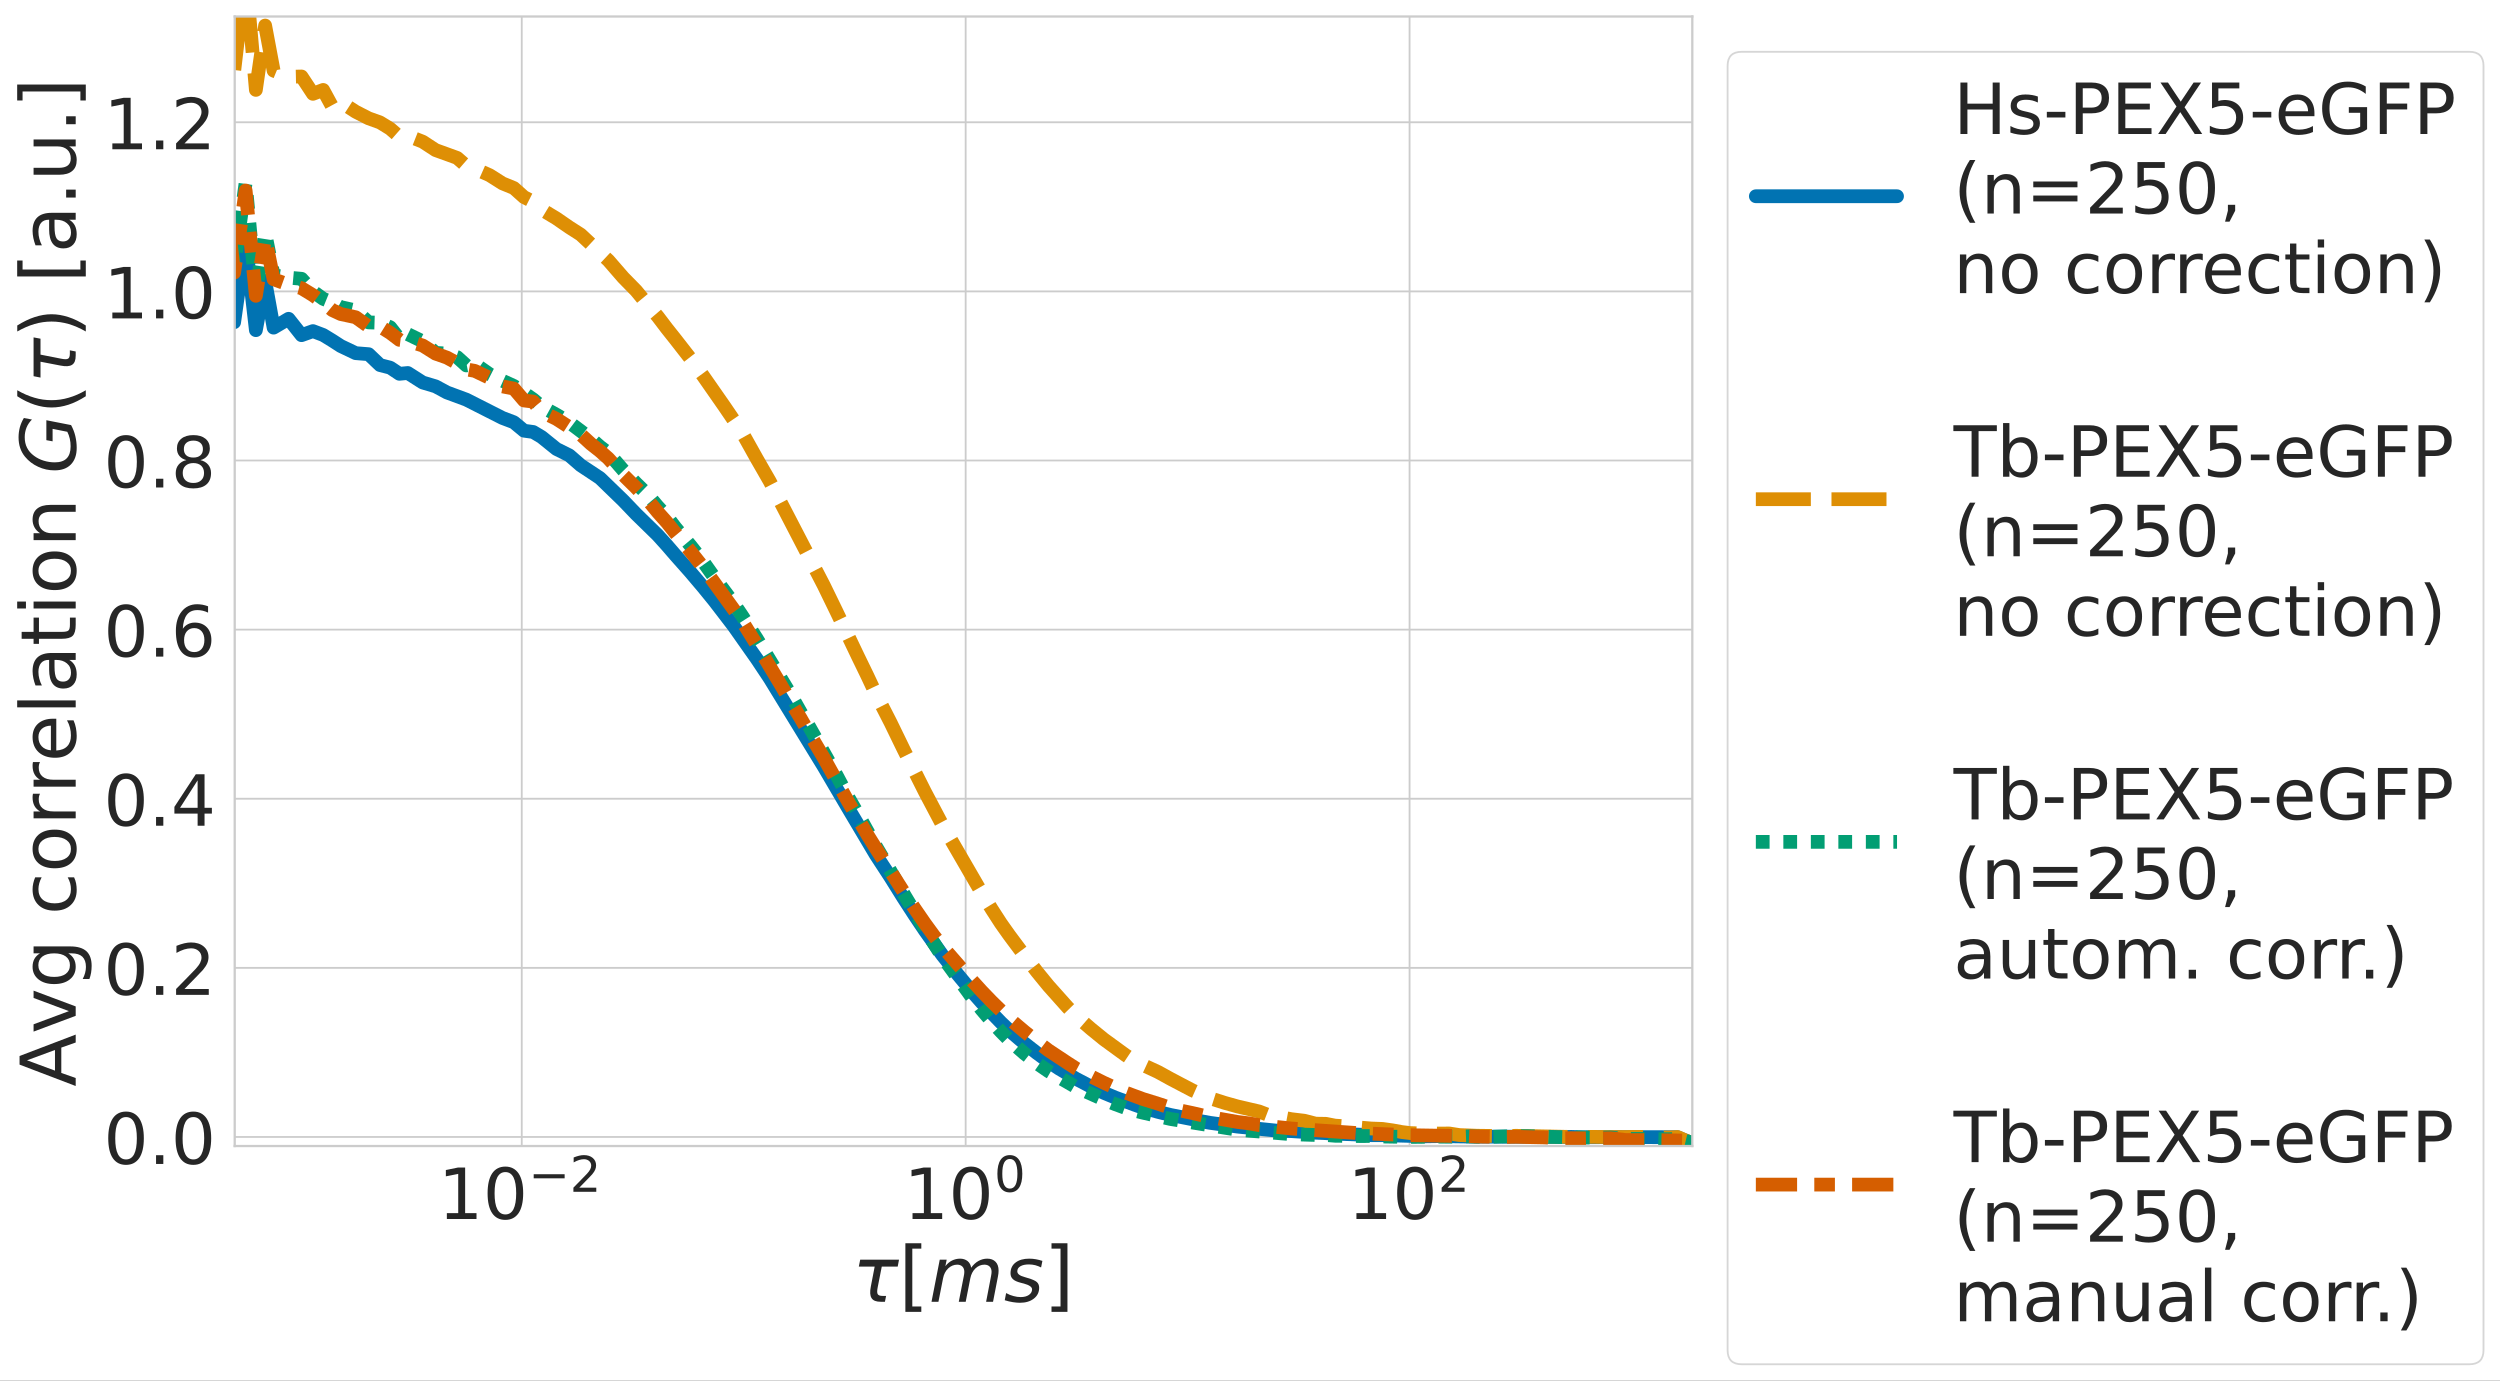 <?xml version="1.0" encoding="UTF-8"?>
<svg xmlns="http://www.w3.org/2000/svg" xmlns:xlink="http://www.w3.org/1999/xlink" width="1090.777" height="602.443" viewBox="0 0 1090.777 602.443">
<rect x="0" y="0" width="1090.777" height="602.443" fill="#333333" stroke="none"/>
<defs>
<g>
<g id="glyph-0-0">
<path d="M 3.82 -2.555 L 8.777 -2.555 L 8.777 -19.68 L 3.387 -18.602 L 3.387 -21.375 L 8.746 -22.453 L 11.797 -22.453 L 11.797 -2.555 L 16.754 -2.555 L 16.754 0 L 3.82 0 Z M 3.82 -2.555 "/>
</g>
<g id="glyph-0-1">
<path d="M 9.793 -20.453 C 8.223 -20.453 7.055 -19.68 6.254 -18.141 C 5.453 -16.602 5.082 -14.293 5.082 -11.211 C 5.082 -8.133 5.453 -5.82 6.254 -4.281 C 7.055 -2.742 8.223 -1.973 9.793 -1.973 C 11.363 -1.973 12.535 -2.742 13.336 -4.281 C 14.105 -5.82 14.508 -8.133 14.508 -11.211 C 14.508 -14.293 14.105 -16.602 13.336 -18.141 C 12.535 -19.68 11.363 -20.453 9.793 -20.453 Z M 9.793 -22.855 C 12.289 -22.855 14.199 -21.836 15.555 -19.867 C 16.879 -17.863 17.555 -14.969 17.555 -11.211 C 17.555 -7.422 16.879 -4.527 15.555 -2.555 C 14.199 -0.586 12.289 0.402 9.762 0.402 C 7.238 0.402 5.328 -0.586 4.004 -2.555 C 2.68 -4.527 2.031 -7.422 2.031 -11.211 C 2.031 -14.969 2.68 -17.863 4.004 -19.867 C 5.328 -21.836 7.27 -22.855 9.793 -22.855 Z M 9.793 -22.855 "/>
</g>
<g id="glyph-0-2">
<path d="M 3.297 -3.82 L 6.469 -3.82 L 6.469 0 L 3.297 0 Z M 3.297 -3.82 "/>
</g>
<g id="glyph-0-3">
<path d="M 5.914 -2.555 L 16.508 -2.555 L 16.508 0 L 2.25 0 L 2.25 -2.555 C 3.387 -3.727 4.957 -5.328 6.961 -7.359 C 8.934 -9.363 10.195 -10.656 10.719 -11.242 C 11.703 -12.32 12.383 -13.242 12.75 -14.016 C 13.121 -14.754 13.336 -15.523 13.336 -16.262 C 13.336 -17.434 12.906 -18.418 12.074 -19.156 C 11.242 -19.898 10.164 -20.297 8.809 -20.297 C 7.855 -20.297 6.836 -20.113 5.789 -19.805 C 4.742 -19.465 3.605 -18.973 2.402 -18.297 L 2.402 -21.375 C 3.633 -21.867 4.773 -22.238 5.82 -22.484 C 6.867 -22.73 7.855 -22.855 8.746 -22.855 C 11.059 -22.855 12.906 -22.27 14.293 -21.098 C 15.676 -19.926 16.387 -18.387 16.387 -16.445 C 16.387 -15.523 16.199 -14.629 15.863 -13.828 C 15.523 -12.996 14.906 -12.012 13.984 -10.902 C 13.738 -10.594 12.938 -9.762 11.582 -8.379 C 10.227 -6.992 8.348 -5.051 5.914 -2.555 Z M 5.914 -2.555 "/>
</g>
<g id="glyph-0-4">
<path d="M 11.641 -19.805 L 3.973 -7.824 L 11.641 -7.824 Z M 10.84 -22.453 L 14.66 -22.453 L 14.66 -7.824 L 17.863 -7.824 L 17.863 -5.297 L 14.66 -5.297 L 14.66 0 L 11.641 0 L 11.641 -5.297 L 1.508 -5.297 L 1.508 -8.223 Z M 10.84 -22.453 "/>
</g>
<g id="glyph-0-5">
<path d="M 10.164 -12.441 C 8.809 -12.441 7.73 -11.949 6.93 -11.027 C 6.129 -10.102 5.73 -8.809 5.73 -7.207 C 5.73 -5.574 6.129 -4.281 6.93 -3.355 C 7.73 -2.434 8.809 -1.973 10.164 -1.973 C 11.52 -1.973 12.598 -2.434 13.398 -3.355 C 14.199 -4.281 14.598 -5.574 14.598 -7.207 C 14.598 -8.809 14.199 -10.102 13.398 -11.027 C 12.598 -11.949 11.52 -12.441 10.164 -12.441 Z M 16.199 -21.961 L 16.199 -19.188 C 15.43 -19.559 14.66 -19.836 13.891 -20.02 C 13.09 -20.203 12.32 -20.297 11.582 -20.297 C 9.547 -20.297 8.008 -19.621 6.961 -18.266 C 5.914 -16.91 5.297 -14.844 5.176 -12.137 C 5.758 -12.996 6.5 -13.676 7.391 -14.137 C 8.285 -14.598 9.27 -14.844 10.348 -14.844 C 12.598 -14.844 14.383 -14.137 15.676 -12.781 C 16.973 -11.426 17.648 -9.547 17.648 -7.207 C 17.648 -4.898 16.941 -3.051 15.586 -1.664 C 14.23 -0.277 12.414 0.402 10.164 0.402 C 7.578 0.402 5.574 -0.586 4.219 -2.555 C 2.832 -4.527 2.156 -7.422 2.156 -11.211 C 2.156 -14.754 2.988 -17.586 4.68 -19.68 C 6.344 -21.777 8.625 -22.855 11.457 -22.855 C 12.195 -22.855 12.969 -22.762 13.77 -22.637 C 14.539 -22.484 15.34 -22.27 16.199 -21.961 Z M 16.199 -21.961 "/>
</g>
<g id="glyph-0-6">
<path d="M 9.793 -10.656 C 8.348 -10.656 7.207 -10.258 6.375 -9.488 C 5.543 -8.715 5.145 -7.668 5.145 -6.312 C 5.145 -4.957 5.543 -3.879 6.375 -3.109 C 7.207 -2.34 8.348 -1.973 9.793 -1.973 C 11.211 -1.973 12.352 -2.34 13.184 -3.141 C 14.016 -3.91 14.445 -4.957 14.445 -6.312 C 14.445 -7.668 14.016 -8.715 13.215 -9.488 C 12.383 -10.258 11.242 -10.656 9.793 -10.656 Z M 6.746 -11.949 C 5.453 -12.258 4.434 -12.875 3.695 -13.77 C 2.957 -14.66 2.617 -15.738 2.617 -17.031 C 2.617 -18.82 3.234 -20.234 4.527 -21.281 C 5.789 -22.328 7.547 -22.855 9.793 -22.855 C 12.012 -22.855 13.77 -22.328 15.062 -21.281 C 16.324 -20.234 16.973 -18.82 16.973 -17.031 C 16.973 -15.738 16.602 -14.66 15.863 -13.77 C 15.121 -12.875 14.137 -12.258 12.844 -11.949 C 14.293 -11.613 15.43 -10.934 16.262 -9.949 C 17.062 -8.961 17.496 -7.73 17.496 -6.312 C 17.496 -4.129 16.816 -2.465 15.492 -1.324 C 14.137 -0.152 12.227 0.402 9.762 0.402 C 7.301 0.402 5.391 -0.152 4.066 -1.324 C 2.742 -2.465 2.094 -4.129 2.094 -6.312 C 2.094 -7.73 2.496 -8.961 3.328 -9.949 C 4.129 -10.934 5.266 -11.613 6.746 -11.949 Z M 5.637 -16.754 C 5.637 -15.586 5.977 -14.66 6.715 -14.016 C 7.453 -13.367 8.469 -13.059 9.793 -13.059 C 11.09 -13.059 12.105 -13.367 12.844 -14.016 C 13.582 -14.66 13.953 -15.586 13.953 -16.754 C 13.953 -17.926 13.582 -18.82 12.844 -19.465 C 12.105 -20.113 11.09 -20.453 9.793 -20.453 C 8.469 -20.453 7.453 -20.113 6.715 -19.465 C 5.977 -18.82 5.637 -17.926 5.637 -16.754 Z M 5.637 -16.754 "/>
</g>
<g id="glyph-0-7">
<path d="M 3.02 -22.453 L 6.066 -22.453 L 6.066 -13.242 L 17.094 -13.242 L 17.094 -22.453 L 20.145 -22.453 L 20.145 0 L 17.094 0 L 17.094 -10.688 L 6.066 -10.688 L 6.066 0 L 3.02 0 Z M 3.02 -22.453 "/>
</g>
<g id="glyph-0-8">
<path d="M 13.645 -16.355 L 13.645 -13.738 C 12.844 -14.105 12.043 -14.414 11.211 -14.629 C 10.348 -14.816 9.488 -14.938 8.594 -14.938 C 7.207 -14.938 6.16 -14.723 5.48 -14.293 C 4.805 -13.859 4.465 -13.242 4.465 -12.414 C 4.465 -11.766 4.711 -11.273 5.207 -10.902 C 5.699 -10.535 6.684 -10.164 8.16 -9.855 L 9.117 -9.641 C 11.09 -9.211 12.473 -8.594 13.305 -7.855 C 14.105 -7.086 14.539 -6.008 14.539 -4.652 C 14.539 -3.078 13.922 -1.848 12.691 -0.953 C 11.457 -0.031 9.734 0.402 7.578 0.402 C 6.652 0.402 5.73 0.309 4.742 0.152 C 3.758 0 2.742 -0.246 1.664 -0.617 L 1.664 -3.48 C 2.68 -2.926 3.695 -2.527 4.68 -2.277 C 5.668 -2.004 6.652 -1.879 7.637 -1.879 C 8.934 -1.879 9.949 -2.094 10.656 -2.527 C 11.336 -2.957 11.703 -3.605 11.703 -4.434 C 11.703 -5.176 11.426 -5.758 10.934 -6.16 C 10.441 -6.559 9.332 -6.961 7.609 -7.332 L 6.652 -7.547 C 4.93 -7.914 3.664 -8.469 2.926 -9.211 C 2.156 -9.949 1.785 -10.965 1.785 -12.289 C 1.785 -13.859 2.34 -15.094 3.449 -15.953 C 4.559 -16.816 6.16 -17.246 8.254 -17.246 C 9.27 -17.246 10.227 -17.156 11.148 -17 C 12.043 -16.848 12.875 -16.633 13.645 -16.355 Z M 13.645 -16.355 "/>
</g>
<g id="glyph-0-9">
<path d="M 1.508 -9.672 L 9.609 -9.672 L 9.609 -7.207 L 1.508 -7.207 Z M 1.508 -9.672 "/>
</g>
<g id="glyph-0-10">
<path d="M 6.066 -19.957 L 6.066 -11.52 L 9.887 -11.52 C 11.305 -11.52 12.383 -11.859 13.152 -12.598 C 13.922 -13.336 14.32 -14.383 14.32 -15.738 C 14.32 -17.094 13.922 -18.109 13.152 -18.848 C 12.383 -19.59 11.305 -19.957 9.887 -19.957 Z M 3.02 -22.453 L 9.887 -22.453 C 12.383 -22.453 14.293 -21.867 15.586 -20.727 C 16.879 -19.59 17.523 -17.926 17.523 -15.738 C 17.523 -13.52 16.879 -11.828 15.586 -10.719 C 14.293 -9.578 12.383 -9.023 9.887 -9.023 L 6.066 -9.023 L 6.066 0 L 3.02 0 Z M 3.02 -22.453 "/>
</g>
<g id="glyph-0-11">
<path d="M 3.02 -22.453 L 17.219 -22.453 L 17.219 -19.898 L 6.066 -19.898 L 6.066 -13.242 L 16.754 -13.242 L 16.754 -10.688 L 6.066 -10.688 L 6.066 -2.555 L 17.496 -2.555 L 17.496 0 L 3.02 0 Z M 3.02 -22.453 "/>
</g>
<g id="glyph-0-12">
<path d="M 1.941 -22.453 L 5.207 -22.453 L 10.781 -14.105 L 16.387 -22.453 L 19.652 -22.453 L 12.441 -11.672 L 20.145 0 L 16.879 0 L 10.562 -9.547 L 4.188 0 L 0.926 0 L 8.934 -11.98 Z M 1.941 -22.453 "/>
</g>
<g id="glyph-0-13">
<path d="M 3.328 -22.453 L 15.246 -22.453 L 15.246 -19.898 L 6.098 -19.898 L 6.098 -14.383 C 6.531 -14.539 6.992 -14.66 7.422 -14.723 C 7.855 -14.785 8.316 -14.844 8.746 -14.844 C 11.242 -14.844 13.215 -14.137 14.691 -12.781 C 16.172 -11.395 16.91 -9.547 16.91 -7.207 C 16.91 -4.773 16.141 -2.895 14.629 -1.57 C 13.121 -0.246 10.996 0.402 8.285 0.402 C 7.332 0.402 6.375 0.309 5.391 0.184 C 4.406 0.031 3.418 -0.184 2.371 -0.523 L 2.371 -3.574 C 3.266 -3.078 4.188 -2.711 5.176 -2.465 C 6.129 -2.219 7.145 -2.125 8.223 -2.125 C 9.949 -2.125 11.336 -2.555 12.352 -3.48 C 13.336 -4.406 13.859 -5.637 13.859 -7.207 C 13.859 -8.746 13.336 -9.98 12.352 -10.902 C 11.336 -11.828 9.949 -12.289 8.223 -12.289 C 7.422 -12.289 6.59 -12.195 5.789 -12.012 C 4.988 -11.828 4.156 -11.551 3.328 -11.18 Z M 3.328 -22.453 "/>
</g>
<g id="glyph-0-14">
<path d="M 17.309 -9.117 L 17.309 -7.762 L 4.59 -7.762 C 4.711 -5.852 5.266 -4.375 6.312 -3.387 C 7.332 -2.402 8.746 -1.91 10.594 -1.91 C 11.641 -1.91 12.691 -2.031 13.676 -2.277 C 14.66 -2.527 15.676 -2.926 16.664 -3.48 L 16.664 -0.863 C 15.676 -0.43 14.66 -0.094 13.613 0.094 C 12.566 0.277 11.488 0.402 10.441 0.402 C 7.73 0.402 5.605 -0.371 4.035 -1.91 C 2.465 -3.449 1.695 -5.574 1.695 -8.254 C 1.695 -10.996 2.434 -13.184 3.91 -14.816 C 5.391 -16.418 7.422 -17.246 9.949 -17.246 C 12.227 -17.246 14.016 -16.508 15.34 -15.062 C 16.633 -13.582 17.309 -11.613 17.309 -9.117 Z M 14.539 -9.918 C 14.508 -11.426 14.074 -12.629 13.273 -13.551 C 12.441 -14.445 11.336 -14.906 9.98 -14.906 C 8.438 -14.906 7.207 -14.445 6.281 -13.582 C 5.359 -12.719 4.805 -11.488 4.68 -9.918 Z M 14.539 -9.918 "/>
</g>
<g id="glyph-0-15">
<path d="M 18.324 -3.203 L 18.324 -9.238 L 13.367 -9.238 L 13.367 -11.734 L 21.344 -11.734 L 21.344 -2.094 C 20.176 -1.23 18.879 -0.617 17.465 -0.215 C 16.047 0.184 14.539 0.402 12.938 0.402 C 9.426 0.402 6.652 -0.617 4.68 -2.648 C 2.711 -4.68 1.727 -7.547 1.727 -11.211 C 1.727 -14.844 2.711 -17.711 4.68 -19.773 C 6.652 -21.805 9.426 -22.855 12.938 -22.855 C 14.383 -22.855 15.77 -22.668 17.094 -22.301 C 18.418 -21.93 19.652 -21.406 20.758 -20.727 L 20.758 -17.496 C 19.621 -18.418 18.418 -19.125 17.156 -19.621 C 15.895 -20.113 14.57 -20.359 13.184 -20.359 C 10.41 -20.359 8.348 -19.59 6.992 -18.047 C 5.605 -16.508 4.93 -14.23 4.93 -11.211 C 4.93 -8.16 5.605 -5.883 6.992 -4.344 C 8.348 -2.805 10.41 -2.062 13.184 -2.062 C 14.23 -2.062 15.184 -2.156 16.047 -2.34 C 16.91 -2.527 17.648 -2.805 18.324 -3.203 Z M 18.324 -3.203 "/>
</g>
<g id="glyph-0-16">
<path d="M 3.02 -22.453 L 15.922 -22.453 L 15.922 -19.898 L 6.066 -19.898 L 6.066 -13.273 L 14.969 -13.273 L 14.969 -10.719 L 6.066 -10.719 L 6.066 0 L 3.02 0 Z M 3.02 -22.453 "/>
</g>
<g id="glyph-0-17">
<path d="M 9.547 -23.379 C 8.191 -21.035 7.207 -18.758 6.559 -16.508 C 5.883 -14.262 5.574 -11.98 5.574 -9.672 C 5.574 -7.332 5.883 -5.051 6.559 -2.805 C 7.207 -0.523 8.191 1.727 9.547 4.035 L 7.145 4.035 C 5.637 1.664 4.496 -0.617 3.758 -2.895 C 3.02 -5.176 2.648 -7.422 2.648 -9.672 C 2.648 -11.891 3.02 -14.137 3.758 -16.418 C 4.496 -18.695 5.605 -21.004 7.145 -23.379 Z M 9.547 -23.379 "/>
</g>
<g id="glyph-0-18">
<path d="M 16.91 -10.164 L 16.91 0 L 14.137 0 L 14.137 -10.07 C 14.137 -11.672 13.797 -12.844 13.184 -13.645 C 12.566 -14.445 11.641 -14.844 10.41 -14.844 C 8.902 -14.844 7.73 -14.352 6.867 -13.398 C 6.008 -12.441 5.574 -11.148 5.574 -9.516 L 5.574 0 L 2.805 0 L 2.805 -16.848 L 5.574 -16.848 L 5.574 -14.23 C 6.223 -15.215 6.992 -15.984 7.914 -16.477 C 8.809 -16.973 9.855 -17.246 11.027 -17.246 C 12.938 -17.246 14.414 -16.633 15.398 -15.43 C 16.387 -14.23 16.91 -12.473 16.91 -10.164 Z M 16.91 -10.164 "/>
</g>
<g id="glyph-0-19">
<path d="M 3.266 -13.984 L 22.547 -13.984 L 22.547 -11.457 L 3.266 -11.457 Z M 3.266 -7.855 L 22.547 -7.855 L 22.547 -5.297 L 3.266 -5.297 Z M 3.266 -7.855 "/>
</g>
<g id="glyph-0-20">
<path d="M 3.605 -3.82 L 6.777 -3.82 L 6.777 -1.23 L 4.312 3.543 L 2.371 3.543 L 3.605 -1.23 Z M 3.605 -3.82 "/>
</g>
<g id="glyph-0-21">
<path d="M 9.426 -14.906 C 7.945 -14.906 6.777 -14.32 5.914 -13.152 C 5.051 -11.98 4.621 -10.41 4.621 -8.41 C 4.621 -6.375 5.02 -4.805 5.883 -3.633 C 6.746 -2.465 7.914 -1.91 9.426 -1.91 C 10.902 -1.91 12.074 -2.465 12.938 -3.633 C 13.797 -4.805 14.23 -6.375 14.23 -8.41 C 14.23 -10.379 13.797 -11.98 12.938 -13.152 C 12.074 -14.32 10.902 -14.906 9.426 -14.906 Z M 9.426 -17.246 C 11.828 -17.246 13.707 -16.445 15.094 -14.906 C 16.445 -13.336 17.156 -11.18 17.156 -8.41 C 17.156 -5.637 16.445 -3.48 15.094 -1.941 C 13.707 -0.371 11.828 0.402 9.426 0.402 C 6.992 0.402 5.082 -0.371 3.727 -1.941 C 2.371 -3.48 1.695 -5.637 1.695 -8.41 C 1.695 -11.18 2.371 -13.336 3.727 -14.906 C 5.082 -16.445 6.992 -17.246 9.426 -17.246 Z M 9.426 -17.246 "/>
</g>
<g id="glyph-0-22">
</g>
<g id="glyph-0-23">
<path d="M 15.031 -16.199 L 15.031 -13.613 C 14.23 -14.043 13.461 -14.352 12.66 -14.57 C 11.859 -14.785 11.09 -14.906 10.289 -14.906 C 8.5 -14.906 7.086 -14.32 6.098 -13.184 C 5.113 -12.043 4.621 -10.441 4.621 -8.41 C 4.621 -6.344 5.113 -4.742 6.098 -3.605 C 7.086 -2.465 8.5 -1.91 10.289 -1.91 C 11.09 -1.91 11.859 -2.004 12.66 -2.219 C 13.461 -2.434 14.23 -2.773 15.031 -3.203 L 15.031 -0.648 C 14.23 -0.277 13.43 0 12.629 0.152 C 11.797 0.309 10.902 0.402 9.98 0.402 C 7.453 0.402 5.422 -0.371 3.941 -1.973 C 2.434 -3.543 1.695 -5.699 1.695 -8.41 C 1.695 -11.148 2.434 -13.305 3.941 -14.875 C 5.453 -16.445 7.516 -17.246 10.164 -17.246 C 11.027 -17.246 11.859 -17.156 12.66 -16.973 C 13.461 -16.785 14.262 -16.539 15.031 -16.199 Z M 15.031 -16.199 "/>
</g>
<g id="glyph-0-24">
<path d="M 12.66 -14.262 C 12.352 -14.445 12.012 -14.57 11.641 -14.66 C 11.273 -14.723 10.871 -14.785 10.441 -14.785 C 8.871 -14.785 7.668 -14.262 6.836 -13.242 C 5.977 -12.227 5.574 -10.781 5.574 -8.871 L 5.574 0 L 2.805 0 L 2.805 -16.848 L 5.574 -16.848 L 5.574 -14.23 C 6.129 -15.246 6.898 -16.016 7.824 -16.508 C 8.746 -17 9.887 -17.246 11.242 -17.246 C 11.426 -17.246 11.641 -17.219 11.891 -17.219 C 12.105 -17.188 12.352 -17.156 12.66 -17.094 Z M 12.66 -14.262 "/>
</g>
<g id="glyph-0-25">
<path d="M 5.637 -21.621 L 5.637 -16.848 L 11.336 -16.848 L 11.336 -14.691 L 5.637 -14.691 L 5.637 -5.543 C 5.637 -4.156 5.82 -3.266 6.191 -2.895 C 6.559 -2.496 7.332 -2.309 8.5 -2.309 L 11.336 -2.309 L 11.336 0 L 8.5 0 C 6.344 0 4.867 -0.402 4.066 -1.203 C 3.266 -2.004 2.863 -3.449 2.863 -5.543 L 2.863 -14.691 L 0.832 -14.691 L 0.832 -16.848 L 2.863 -16.848 L 2.863 -21.621 Z M 5.637 -21.621 "/>
</g>
<g id="glyph-0-26">
<path d="M 2.895 -16.848 L 5.668 -16.848 L 5.668 0 L 2.895 0 Z M 2.895 -23.406 L 5.668 -23.406 L 5.668 -19.898 L 2.895 -19.898 Z M 2.895 -23.406 "/>
</g>
<g id="glyph-0-27">
<path d="M 2.465 -23.379 L 4.867 -23.379 C 6.344 -21.004 7.484 -18.695 8.223 -16.418 C 8.961 -14.137 9.363 -11.891 9.363 -9.672 C 9.363 -7.422 8.961 -5.176 8.223 -2.895 C 7.484 -0.617 6.344 1.664 4.867 4.035 L 2.465 4.035 C 3.789 1.727 4.773 -0.523 5.453 -2.805 C 6.098 -5.051 6.438 -7.332 6.438 -9.672 C 6.438 -11.98 6.098 -14.262 5.453 -16.508 C 4.773 -18.758 3.789 -21.035 2.465 -23.379 Z M 2.465 -23.379 "/>
</g>
<g id="glyph-0-28">
<path d="M -0.062 -22.453 L 18.91 -22.453 L 18.91 -19.898 L 10.934 -19.898 L 10.934 0 L 7.887 0 L 7.887 -19.898 L -0.062 -19.898 Z M -0.062 -22.453 "/>
</g>
<g id="glyph-0-29">
<path d="M 15 -8.41 C 15 -10.441 14.57 -12.012 13.738 -13.184 C 12.875 -14.352 11.734 -14.938 10.289 -14.938 C 8.809 -14.938 7.668 -14.352 6.836 -13.184 C 5.977 -12.012 5.574 -10.441 5.574 -8.41 C 5.574 -6.375 5.977 -4.773 6.836 -3.605 C 7.668 -2.434 8.809 -1.879 10.289 -1.879 C 11.734 -1.879 12.875 -2.434 13.738 -3.605 C 14.57 -4.773 15 -6.375 15 -8.41 Z M 5.574 -14.293 C 6.129 -15.277 6.867 -16.016 7.762 -16.508 C 8.656 -17 9.734 -17.246 10.965 -17.246 C 12.996 -17.246 14.66 -16.418 15.953 -14.816 C 17.219 -13.184 17.863 -11.059 17.863 -8.41 C 17.863 -5.758 17.219 -3.605 15.953 -2.004 C 14.66 -0.402 12.996 0.402 10.965 0.402 C 9.734 0.402 8.656 0.152 7.762 -0.309 C 6.867 -0.77 6.129 -1.508 5.574 -2.527 L 5.574 0 L 2.805 0 L 2.805 -23.406 L 5.574 -23.406 Z M 5.574 -14.293 "/>
</g>
<g id="glyph-0-30">
<path d="M 10.562 -8.469 C 8.316 -8.469 6.777 -8.191 5.914 -7.699 C 5.051 -7.176 4.621 -6.312 4.621 -5.082 C 4.621 -4.098 4.93 -3.297 5.574 -2.742 C 6.223 -2.156 7.113 -1.879 8.223 -1.879 C 9.762 -1.879 10.996 -2.402 11.918 -3.512 C 12.844 -4.59 13.305 -6.035 13.305 -7.855 L 13.305 -8.469 Z M 16.078 -9.609 L 16.078 0 L 13.305 0 L 13.305 -2.555 C 12.66 -1.508 11.859 -0.77 10.934 -0.309 C 10.012 0.152 8.84 0.402 7.484 0.402 C 5.758 0.402 4.375 -0.062 3.355 -1.016 C 2.34 -1.973 1.848 -3.266 1.848 -4.898 C 1.848 -6.777 2.465 -8.191 3.758 -9.18 C 5.02 -10.133 6.898 -10.625 9.426 -10.625 L 13.305 -10.625 L 13.305 -10.902 C 13.305 -12.164 12.875 -13.152 12.043 -13.859 C 11.211 -14.539 10.039 -14.906 8.531 -14.906 C 7.547 -14.906 6.621 -14.785 5.699 -14.539 C 4.773 -14.293 3.91 -13.953 3.078 -13.52 L 3.078 -16.078 C 4.066 -16.445 5.051 -16.754 6.008 -16.941 C 6.961 -17.125 7.887 -17.246 8.809 -17.246 C 11.242 -17.246 13.059 -16.602 14.262 -15.34 C 15.461 -14.074 16.078 -12.164 16.078 -9.609 Z M 16.078 -9.609 "/>
</g>
<g id="glyph-0-31">
<path d="M 2.617 -6.652 L 2.617 -16.848 L 5.391 -16.848 L 5.391 -6.746 C 5.391 -5.145 5.699 -3.973 6.312 -3.172 C 6.93 -2.371 7.855 -1.973 9.117 -1.973 C 10.594 -1.973 11.797 -2.434 12.66 -3.387 C 13.52 -4.344 13.953 -5.637 13.953 -7.301 L 13.953 -16.848 L 16.723 -16.848 L 16.723 0 L 13.953 0 L 13.953 -2.586 C 13.273 -1.539 12.473 -0.801 11.613 -0.309 C 10.719 0.152 9.703 0.402 8.531 0.402 C 6.59 0.402 5.113 -0.184 4.129 -1.387 C 3.109 -2.555 2.617 -4.312 2.617 -6.652 Z M 9.578 -17.246 Z M 9.578 -17.246 "/>
</g>
<g id="glyph-0-32">
<path d="M 16.016 -13.613 C 16.695 -14.844 17.523 -15.738 18.48 -16.355 C 19.434 -16.941 20.574 -17.246 21.898 -17.246 C 23.625 -17.246 24.98 -16.633 25.934 -15.398 C 26.887 -14.168 27.383 -12.414 27.383 -10.164 L 27.383 0 L 24.609 0 L 24.609 -10.07 C 24.609 -11.672 24.301 -12.875 23.746 -13.676 C 23.16 -14.445 22.301 -14.844 21.129 -14.844 C 19.68 -14.844 18.543 -14.352 17.711 -13.398 C 16.879 -12.441 16.477 -11.148 16.477 -9.516 L 16.477 0 L 13.707 0 L 13.707 -10.07 C 13.707 -11.672 13.398 -12.875 12.844 -13.676 C 12.258 -14.445 11.363 -14.844 10.195 -14.844 C 8.777 -14.844 7.637 -14.352 6.809 -13.398 C 5.977 -12.441 5.574 -11.148 5.574 -9.516 L 5.574 0 L 2.805 0 L 2.805 -16.848 L 5.574 -16.848 L 5.574 -14.23 C 6.191 -15.246 6.961 -16.016 7.855 -16.508 C 8.715 -17 9.762 -17.246 10.996 -17.246 C 12.227 -17.246 13.242 -16.941 14.105 -16.324 C 14.969 -15.707 15.586 -14.785 16.016 -13.613 Z M 16.016 -13.613 "/>
</g>
<g id="glyph-0-33">
<path d="M 2.895 -23.406 L 5.668 -23.406 L 5.668 0 L 2.895 0 Z M 2.895 -23.406 "/>
</g>
<g id="glyph-1-0">
<path d="M 4.141 -1.789 L 11.555 -1.789 L 11.555 0 L 1.574 0 L 1.574 -1.789 C 2.371 -2.609 3.473 -3.73 4.871 -5.152 C 6.254 -6.555 7.137 -7.461 7.504 -7.871 C 8.191 -8.625 8.668 -9.27 8.926 -9.809 C 9.184 -10.328 9.336 -10.867 9.336 -11.383 C 9.336 -12.203 9.035 -12.895 8.453 -13.41 C 7.871 -13.93 7.113 -14.207 6.168 -14.207 C 5.496 -14.207 4.785 -14.078 4.055 -13.863 C 3.32 -13.625 2.523 -13.281 1.684 -12.805 L 1.684 -14.961 C 2.543 -15.309 3.344 -15.566 4.074 -15.738 C 4.809 -15.91 5.496 -15.996 6.121 -15.996 C 7.738 -15.996 9.035 -15.586 10.004 -14.77 C 10.973 -13.949 11.469 -12.871 11.469 -11.512 C 11.469 -10.867 11.34 -10.242 11.102 -9.68 C 10.867 -9.098 10.434 -8.41 9.789 -7.633 C 9.617 -7.418 9.055 -6.836 8.105 -5.863 C 7.156 -4.895 5.844 -3.535 4.141 -1.789 Z M 4.141 -1.789 "/>
</g>
<g id="glyph-1-1">
<path d="M 6.855 -14.316 C 5.758 -14.316 4.938 -13.777 4.375 -12.699 C 3.816 -11.621 3.559 -10.004 3.559 -7.848 C 3.559 -5.691 3.816 -4.074 4.375 -2.996 C 4.938 -1.918 5.758 -1.379 6.855 -1.379 C 7.957 -1.379 8.773 -1.918 9.336 -2.996 C 9.875 -4.074 10.156 -5.691 10.156 -7.848 C 10.156 -10.004 9.875 -11.621 9.336 -12.699 C 8.773 -13.777 7.957 -14.316 6.855 -14.316 Z M 6.855 -15.996 C 8.602 -15.996 9.938 -15.285 10.887 -13.906 C 11.816 -12.504 12.289 -10.477 12.289 -7.848 C 12.289 -5.195 11.816 -3.168 10.887 -1.789 C 9.938 -0.41 8.602 0.281 6.836 0.281 C 5.066 0.281 3.73 -0.41 2.805 -1.789 C 1.875 -3.168 1.422 -5.195 1.422 -7.848 C 1.422 -10.477 1.875 -12.504 2.805 -13.906 C 3.73 -15.285 5.09 -15.996 6.855 -15.996 Z M 6.855 -15.996 "/>
</g>
<g id="glyph-2-0">
<path d="M 2.891 -25.535 L 9.844 -25.535 L 9.844 -23.184 L 5.914 -23.184 L 5.914 2.051 L 9.844 2.051 L 9.844 4.402 L 2.891 4.402 Z M 2.891 -25.535 "/>
</g>
<g id="glyph-2-1">
<path d="M 10.215 -25.535 L 10.215 4.402 L 3.258 4.402 L 3.258 2.051 L 7.191 2.051 L 7.191 -23.184 L 3.258 -23.184 L 3.258 -25.535 Z M 10.215 -25.535 "/>
</g>
<g id="glyph-3-0">
<path d="M 30.172 -11.09 L 28.023 0 L 25 0 L 27.113 -10.988 C 27.184 -11.457 27.25 -11.859 27.316 -12.195 C 27.352 -12.531 27.383 -12.801 27.383 -13.07 C 27.383 -14.043 27.082 -14.816 26.543 -15.355 C 26.008 -15.895 25.234 -16.195 24.258 -16.195 C 22.781 -16.195 21.469 -15.625 20.328 -14.547 C 19.188 -13.441 18.445 -11.996 18.109 -10.246 L 16.094 0 L 13.07 0 L 15.223 -10.988 C 15.289 -11.391 15.355 -11.762 15.422 -12.098 C 15.457 -12.434 15.488 -12.77 15.488 -13.035 C 15.488 -14.043 15.188 -14.816 14.648 -15.355 C 14.113 -15.895 13.34 -16.195 12.398 -16.195 C 10.922 -16.195 9.574 -15.625 8.434 -14.547 C 7.293 -13.441 6.551 -11.996 6.215 -10.246 L 4.199 0 L 1.176 0 L 4.77 -18.379 L 7.797 -18.379 L 7.223 -15.523 C 8.031 -16.598 8.973 -17.406 10.078 -17.977 C 11.188 -18.512 12.363 -18.816 13.641 -18.816 C 14.953 -18.816 16.027 -18.445 16.902 -17.773 C 17.773 -17.07 18.277 -16.094 18.48 -14.852 C 19.387 -16.129 20.461 -17.137 21.672 -17.809 C 22.883 -18.48 24.16 -18.816 25.504 -18.816 C 27.047 -18.816 28.258 -18.344 29.133 -17.438 C 30.004 -16.531 30.441 -15.254 30.441 -13.609 C 30.441 -13.238 30.406 -12.836 30.375 -12.398 C 30.309 -11.961 30.238 -11.523 30.172 -11.09 Z M 30.172 -11.09 "/>
</g>
<g id="glyph-3-1">
<path d="M 16.801 -17.84 L 16.23 -14.984 C 15.422 -15.391 14.547 -15.727 13.676 -15.961 C 12.801 -16.16 11.895 -16.297 10.953 -16.297 C 9.34 -16.297 8.098 -16.027 7.191 -15.488 C 6.281 -14.953 5.848 -14.211 5.848 -13.273 C 5.848 -12.195 6.887 -11.355 9.039 -10.785 C 9.172 -10.719 9.309 -10.684 9.375 -10.684 L 10.348 -10.383 C 12.363 -9.812 13.707 -9.207 14.379 -8.602 C 15.055 -7.996 15.391 -7.156 15.391 -6.113 C 15.391 -4.168 14.617 -2.586 13.07 -1.379 C 11.523 -0.168 9.477 0.438 6.988 0.438 C 6.016 0.438 5.008 0.336 3.93 0.168 C 2.855 0 1.645 -0.27 0.371 -0.672 L 0.973 -3.797 C 2.051 -3.191 3.16 -2.754 4.234 -2.488 C 5.309 -2.184 6.316 -2.051 7.324 -2.051 C 8.805 -2.051 9.98 -2.352 10.922 -2.992 C 11.828 -3.629 12.297 -4.434 12.297 -5.41 C 12.297 -6.453 11.09 -7.293 8.668 -7.965 L 8.367 -8.031 L 7.324 -8.301 C 5.777 -8.703 4.637 -9.207 3.93 -9.879 C 3.227 -10.551 2.891 -11.391 2.891 -12.434 C 2.891 -14.379 3.594 -15.961 5.074 -17.102 C 6.551 -18.246 8.535 -18.816 11.09 -18.816 C 12.098 -18.816 13.07 -18.715 14.012 -18.547 C 14.953 -18.379 15.859 -18.145 16.801 -17.84 Z M 16.801 -17.84 "/>
</g>
<g id="glyph-4-0">
<path d="M -21.234 -11.492 L -9.039 -6.988 L -9.039 -15.992 Z M -24.496 -9.609 L -24.496 -13.371 L 0 -22.715 L 0 -19.254 L -6.281 -17.035 L -6.281 -5.98 L 0 -3.762 L 0 -0.27 Z M -24.496 -9.609 "/>
</g>
<g id="glyph-4-1">
<path d="M -18.379 -1.008 L -18.379 -4.199 L -2.957 -9.945 L -18.379 -15.691 L -18.379 -18.883 L 0 -11.996 L 0 -7.895 Z M -18.379 -1.008 "/>
</g>
<g id="glyph-4-2">
<path d="M -9.406 -15.254 C -11.559 -15.254 -13.273 -14.785 -14.48 -13.91 C -15.691 -13.004 -16.297 -11.727 -16.297 -10.113 C -16.297 -8.5 -15.691 -7.223 -14.48 -6.316 C -13.273 -5.41 -11.559 -4.973 -9.406 -4.973 C -7.223 -4.973 -5.543 -5.41 -4.336 -6.316 C -3.125 -7.223 -2.52 -8.5 -2.52 -10.113 C -2.52 -11.727 -3.125 -13.004 -4.336 -13.91 C -5.543 -14.785 -7.223 -15.254 -9.406 -15.254 Z M -2.285 -18.277 C 0.805 -18.277 3.125 -17.574 4.672 -16.195 C 6.184 -14.785 6.957 -12.668 6.957 -9.812 C 6.957 -8.734 6.855 -7.762 6.719 -6.82 C 6.551 -5.879 6.316 -4.938 5.98 -4.066 L 3.059 -4.066 C 3.527 -4.938 3.863 -5.812 4.098 -6.688 C 4.336 -7.559 4.469 -8.434 4.469 -9.34 C 4.469 -11.289 3.93 -12.77 2.922 -13.777 C 1.883 -14.75 0.336 -15.254 -1.746 -15.254 L -3.227 -15.254 C -2.152 -14.617 -1.344 -13.809 -0.805 -12.836 C -0.27 -11.859 0 -10.719 0 -9.375 C 0 -7.09 -0.84 -5.273 -2.555 -3.898 C -4.266 -2.52 -6.551 -1.848 -9.406 -1.848 C -12.23 -1.848 -14.516 -2.52 -16.23 -3.898 C -17.941 -5.273 -18.816 -7.09 -18.816 -9.375 C -18.816 -10.719 -18.547 -11.859 -18.008 -12.836 C -17.473 -13.809 -16.664 -14.617 -15.59 -15.254 L -18.379 -15.254 L -18.379 -18.277 Z M -2.285 -18.277 "/>
</g>
<g id="glyph-4-3">
</g>
<g id="glyph-4-4">
<path d="M -17.672 -16.398 L -14.852 -16.398 C -15.32 -15.523 -15.656 -14.684 -15.895 -13.809 C -16.129 -12.938 -16.262 -12.098 -16.262 -11.223 C -16.262 -9.273 -15.625 -7.727 -14.379 -6.652 C -13.137 -5.578 -11.391 -5.039 -9.172 -5.039 C -6.922 -5.039 -5.176 -5.578 -3.93 -6.652 C -2.688 -7.727 -2.082 -9.273 -2.082 -11.223 C -2.082 -12.098 -2.184 -12.938 -2.418 -13.809 C -2.656 -14.684 -3.023 -15.523 -3.496 -16.398 L -0.707 -16.398 C -0.301 -15.523 0 -14.648 0.168 -13.777 C 0.336 -12.867 0.438 -11.895 0.438 -10.887 C 0.438 -8.133 -0.402 -5.914 -2.152 -4.301 C -3.863 -2.656 -6.215 -1.848 -9.172 -1.848 C -12.164 -1.848 -14.516 -2.656 -16.23 -4.301 C -17.941 -5.945 -18.816 -8.199 -18.816 -11.09 C -18.816 -12.027 -18.715 -12.938 -18.512 -13.809 C -18.312 -14.684 -18.043 -15.559 -17.672 -16.398 Z M -17.672 -16.398 "/>
</g>
<g id="glyph-4-5">
<path d="M -16.262 -10.281 C -16.262 -8.668 -15.625 -7.391 -14.348 -6.453 C -13.07 -5.512 -11.355 -5.039 -9.172 -5.039 C -6.957 -5.039 -5.242 -5.477 -3.965 -6.418 C -2.688 -7.359 -2.082 -8.637 -2.082 -10.281 C -2.082 -11.895 -2.688 -13.172 -3.965 -14.113 C -5.242 -15.055 -6.957 -15.523 -9.172 -15.523 C -11.324 -15.523 -13.07 -15.055 -14.348 -14.113 C -15.625 -13.172 -16.262 -11.895 -16.262 -10.281 Z M -18.816 -10.281 C -18.816 -12.902 -17.941 -14.953 -16.262 -16.465 C -14.547 -17.941 -12.195 -18.715 -9.172 -18.715 C -6.148 -18.715 -3.797 -17.941 -2.117 -16.465 C -0.402 -14.953 0.438 -12.902 0.438 -10.281 C 0.438 -7.629 -0.402 -5.543 -2.117 -4.066 C -3.797 -2.586 -6.148 -1.848 -9.172 -1.848 C -12.195 -1.848 -14.547 -2.586 -16.262 -4.066 C -17.941 -5.543 -18.816 -7.629 -18.816 -10.281 Z M -18.816 -10.281 "/>
</g>
<g id="glyph-4-6">
<path d="M -15.559 -13.809 C -15.758 -13.473 -15.895 -13.105 -15.992 -12.699 C -16.062 -12.297 -16.129 -11.859 -16.129 -11.391 C -16.129 -9.676 -15.559 -8.367 -14.449 -7.461 C -13.34 -6.52 -11.762 -6.082 -9.676 -6.082 L 0 -6.082 L 0 -3.059 L -18.379 -3.059 L -18.379 -6.082 L -15.523 -6.082 C -16.633 -6.688 -17.473 -7.527 -18.008 -8.535 C -18.547 -9.543 -18.816 -10.785 -18.816 -12.266 C -18.816 -12.465 -18.781 -12.699 -18.781 -12.969 C -18.75 -13.203 -18.715 -13.473 -18.648 -13.809 Z M -15.559 -13.809 "/>
</g>
<g id="glyph-4-7">
<path d="M -9.945 -18.883 L -8.469 -18.883 L -8.469 -5.008 C -6.383 -5.141 -4.77 -5.746 -3.695 -6.887 C -2.621 -7.996 -2.082 -9.543 -2.082 -11.559 C -2.082 -12.699 -2.219 -13.844 -2.488 -14.918 C -2.754 -15.992 -3.191 -17.102 -3.797 -18.176 L -0.941 -18.176 C -0.469 -17.102 -0.102 -15.992 0.102 -14.852 C 0.301 -13.707 0.438 -12.531 0.438 -11.391 C 0.438 -8.434 -0.402 -6.113 -2.082 -4.402 C -3.762 -2.688 -6.082 -1.848 -9.004 -1.848 C -11.996 -1.848 -14.379 -2.656 -16.16 -4.266 C -17.91 -5.879 -18.816 -8.098 -18.816 -10.852 C -18.816 -13.34 -18.008 -15.289 -16.43 -16.734 C -14.816 -18.145 -12.668 -18.883 -9.945 -18.883 Z M -10.82 -15.859 C -12.465 -15.824 -13.777 -15.355 -14.785 -14.48 C -15.758 -13.574 -16.262 -12.363 -16.262 -10.887 C -16.262 -9.207 -15.758 -7.863 -14.816 -6.855 C -13.875 -5.848 -12.531 -5.242 -10.82 -5.105 Z M -10.82 -15.859 "/>
</g>
<g id="glyph-4-8">
<path d="M -25.535 -3.16 L -25.535 -6.184 L 0 -6.184 L 0 -3.16 Z M -25.535 -3.16 "/>
</g>
<g id="glyph-4-9">
<path d="M -9.238 -11.523 C -9.238 -9.07 -8.938 -7.391 -8.398 -6.453 C -7.828 -5.512 -6.887 -5.039 -5.543 -5.039 C -4.469 -5.039 -3.594 -5.375 -2.992 -6.082 C -2.352 -6.789 -2.051 -7.762 -2.051 -8.973 C -2.051 -10.652 -2.621 -11.996 -3.832 -13.004 C -5.008 -14.012 -6.586 -14.516 -8.566 -14.516 L -9.238 -14.516 Z M -10.484 -17.539 L 0 -17.539 L 0 -14.516 L -2.789 -14.516 C -1.645 -13.809 -0.84 -12.938 -0.336 -11.93 C 0.168 -10.922 0.438 -9.645 0.438 -8.164 C 0.438 -6.281 -0.066 -4.77 -1.109 -3.664 C -2.152 -2.555 -3.562 -2.016 -5.344 -2.016 C -7.391 -2.016 -8.938 -2.688 -10.012 -4.098 C -11.055 -5.477 -11.594 -7.527 -11.594 -10.281 L -11.594 -14.516 L -11.895 -14.516 C -13.273 -14.516 -14.348 -14.043 -15.121 -13.137 C -15.859 -12.23 -16.262 -10.953 -16.262 -9.309 C -16.262 -8.23 -16.129 -7.223 -15.859 -6.215 C -15.59 -5.207 -15.223 -4.266 -14.75 -3.359 L -17.539 -3.359 C -17.941 -4.434 -18.277 -5.512 -18.48 -6.551 C -18.68 -7.594 -18.816 -8.602 -18.816 -9.609 C -18.816 -12.266 -18.109 -14.246 -16.734 -15.559 C -15.355 -16.867 -13.273 -17.539 -10.484 -17.539 Z M -10.484 -17.539 "/>
</g>
<g id="glyph-4-10">
<path d="M -23.586 -6.148 L -18.379 -6.148 L -18.379 -12.363 L -16.027 -12.363 L -16.027 -6.148 L -6.047 -6.148 C -4.535 -6.148 -3.562 -6.352 -3.16 -6.754 C -2.723 -7.156 -2.52 -7.996 -2.52 -9.273 L -2.52 -12.363 L 0 -12.363 L 0 -9.273 C 0 -6.922 -0.438 -5.309 -1.309 -4.434 C -2.184 -3.562 -3.762 -3.125 -6.047 -3.125 L -16.027 -3.125 L -16.027 -0.906 L -18.379 -0.906 L -18.379 -3.125 L -23.586 -3.125 Z M -23.586 -6.148 "/>
</g>
<g id="glyph-4-11">
<path d="M -18.379 -3.16 L -18.379 -6.184 L 0 -6.184 L 0 -3.16 Z M -25.535 -3.16 L -25.535 -6.184 L -21.707 -6.184 L -21.707 -3.16 Z M -25.535 -3.16 "/>
</g>
<g id="glyph-4-12">
<path d="M -11.09 -18.445 L 0 -18.445 L 0 -15.422 L -10.988 -15.422 C -12.734 -15.422 -14.012 -15.055 -14.887 -14.379 C -15.758 -13.707 -16.195 -12.699 -16.195 -11.355 C -16.195 -9.711 -15.656 -8.434 -14.617 -7.492 C -13.574 -6.551 -12.164 -6.082 -10.383 -6.082 L 0 -6.082 L 0 -3.059 L -18.379 -3.059 L -18.379 -6.082 L -15.523 -6.082 C -16.598 -6.789 -17.438 -7.629 -17.977 -8.637 C -18.512 -9.609 -18.816 -10.754 -18.816 -12.027 C -18.816 -14.113 -18.145 -15.727 -16.832 -16.801 C -15.523 -17.875 -13.609 -18.445 -11.09 -18.445 Z M -11.09 -18.445 "/>
</g>
<g id="glyph-4-13">
<path d="M -25.504 -10.414 C -22.949 -8.938 -20.461 -7.863 -18.008 -7.156 C -15.559 -6.418 -13.07 -6.082 -10.551 -6.082 C -7.996 -6.082 -5.512 -6.418 -3.059 -7.156 C -0.57 -7.863 1.883 -8.938 4.402 -10.414 L 4.402 -7.797 C 1.812 -6.148 -0.672 -4.906 -3.16 -4.098 C -5.645 -3.293 -8.098 -2.891 -10.551 -2.891 C -12.969 -2.891 -15.422 -3.293 -17.91 -4.098 C -20.395 -4.906 -22.914 -6.113 -25.504 -7.797 Z M -25.504 -10.414 "/>
</g>
<g id="glyph-4-14">
<path d="M -25.504 -2.688 L -25.504 -5.309 C -22.914 -6.922 -20.395 -8.164 -17.91 -8.973 C -15.422 -9.777 -12.969 -10.215 -10.551 -10.215 C -8.098 -10.215 -5.645 -9.777 -3.16 -8.973 C -0.672 -8.164 1.812 -6.922 4.402 -5.309 L 4.402 -2.688 C 1.883 -4.133 -0.57 -5.207 -3.059 -5.945 C -5.512 -6.652 -7.996 -7.023 -10.551 -7.023 C -13.07 -7.023 -15.559 -6.652 -18.008 -5.945 C -20.461 -5.207 -22.949 -4.133 -25.504 -2.688 Z M -25.504 -2.688 "/>
</g>
<g id="glyph-4-15">
<path d="M -25.535 -2.891 L -25.535 -9.844 L -23.184 -9.844 L -23.184 -5.914 L 2.051 -5.914 L 2.051 -9.844 L 4.402 -9.844 L 4.402 -2.891 Z M -25.535 -2.891 "/>
</g>
<g id="glyph-4-16">
<path d="M -4.168 -3.594 L -4.168 -7.055 L 0 -7.055 L 0 -3.594 Z M -4.168 -3.594 "/>
</g>
<g id="glyph-4-17">
<path d="M -7.258 -2.855 L -18.379 -2.855 L -18.379 -5.879 L -7.359 -5.879 C -5.609 -5.879 -4.336 -6.215 -3.461 -6.887 C -2.586 -7.559 -2.152 -8.566 -2.152 -9.945 C -2.152 -11.559 -2.656 -12.867 -3.695 -13.809 C -4.738 -14.75 -6.148 -15.223 -7.965 -15.223 L -18.379 -15.223 L -18.379 -18.246 L 0 -18.246 L 0 -15.223 L -2.824 -15.223 C -1.68 -14.48 -0.875 -13.609 -0.336 -12.668 C 0.168 -11.691 0.438 -10.586 0.438 -9.309 C 0.438 -7.191 -0.203 -5.578 -1.512 -4.504 C -2.789 -3.395 -4.703 -2.855 -7.258 -2.855 Z M -18.816 -10.449 Z M -18.816 -10.449 "/>
</g>
<g id="glyph-4-18">
<path d="M -25.535 -10.215 L 4.402 -10.215 L 4.402 -3.258 L 2.051 -3.258 L 2.051 -7.191 L -23.184 -7.191 L -23.184 -3.258 L -25.535 -3.258 Z M -25.535 -10.215 "/>
</g>
<g id="glyph-5-0">
<path d="M -3.664 -18.344 L -10.078 -19.621 L -10.078 -14.18 L -12.801 -14.684 L -12.801 -23.387 L -2.016 -21.27 C -1.211 -19.789 -0.57 -18.211 -0.168 -16.496 C 0.234 -14.785 0.438 -13.07 0.438 -11.324 C 0.438 -8.23 -0.402 -5.848 -2.082 -4.098 C -3.762 -2.352 -6.148 -1.512 -9.207 -1.512 C -11.727 -1.512 -14.113 -2.016 -16.398 -3.09 C -18.68 -4.133 -20.562 -5.578 -22.109 -7.461 C -23.051 -8.602 -23.754 -9.879 -24.227 -11.289 C -24.695 -12.668 -24.93 -14.211 -24.93 -15.926 C -24.93 -17.438 -24.73 -18.918 -24.359 -20.328 C -23.957 -21.738 -23.387 -23.082 -22.613 -24.359 L -19.086 -23.688 C -20.094 -22.68 -20.898 -21.539 -21.438 -20.227 C -21.973 -18.883 -22.242 -17.473 -22.242 -15.992 C -22.242 -14.246 -21.906 -12.699 -21.234 -11.391 C -20.562 -10.047 -19.555 -8.871 -18.176 -7.863 C -16.969 -6.957 -15.59 -6.25 -13.977 -5.746 C -12.363 -5.242 -10.754 -5.008 -9.105 -5.008 C -6.82 -5.008 -5.074 -5.578 -3.93 -6.754 C -2.789 -7.895 -2.219 -9.645 -2.219 -11.996 C -2.219 -13.137 -2.32 -14.281 -2.586 -15.355 C -2.824 -16.43 -3.191 -17.406 -3.664 -18.344 Z M -3.664 -18.344 "/>
</g>
</g>
<clipPath id="clip-0">
<path clip-rule="nonzero" d="M 0 0 L 1090.777 0 L 1090.777 602.441 L 0 602.441 Z M 0 0 "/>
</clipPath>
<clipPath id="clip-1">
<path clip-rule="nonzero" d="M 227 7.199 L 229 7.199 L 229 500.023 L 227 500.023 Z M 227 7.199 "/>
</clipPath>
<clipPath id="clip-2">
<path clip-rule="nonzero" d="M 420 7.199 L 422 7.199 L 422 500.023 L 420 500.023 Z M 420 7.199 "/>
</clipPath>
<clipPath id="clip-3">
<path clip-rule="nonzero" d="M 614 7.199 L 616 7.199 L 616 500.023 L 614 500.023 Z M 614 7.199 "/>
</clipPath>
<clipPath id="clip-4">
<path clip-rule="nonzero" d="M 102.406 495 L 738.375 495 L 738.375 497 L 102.406 497 Z M 102.406 495 "/>
</clipPath>
<clipPath id="clip-5">
<path clip-rule="nonzero" d="M 102.406 421 L 738.375 421 L 738.375 423 L 102.406 423 Z M 102.406 421 "/>
</clipPath>
<clipPath id="clip-6">
<path clip-rule="nonzero" d="M 102.406 348 L 738.375 348 L 738.375 349 L 102.406 349 Z M 102.406 348 "/>
</clipPath>
<clipPath id="clip-7">
<path clip-rule="nonzero" d="M 102.406 274 L 738.375 274 L 738.375 276 L 102.406 276 Z M 102.406 274 "/>
</clipPath>
<clipPath id="clip-8">
<path clip-rule="nonzero" d="M 102.406 200 L 738.375 200 L 738.375 202 L 102.406 202 Z M 102.406 200 "/>
</clipPath>
<clipPath id="clip-9">
<path clip-rule="nonzero" d="M 102.406 126 L 738.375 126 L 738.375 128 L 102.406 128 Z M 102.406 126 "/>
</clipPath>
<clipPath id="clip-10">
<path clip-rule="nonzero" d="M 102.406 52 L 738.375 52 L 738.375 54 L 102.406 54 Z M 102.406 52 "/>
</clipPath>
<clipPath id="clip-11">
<path clip-rule="nonzero" d="M 102.406 7.199 L 738.375 7.199 L 738.375 500.023 L 102.406 500.023 Z M 102.406 7.199 "/>
</clipPath>
<clipPath id="clip-12">
<path clip-rule="nonzero" d="M 742 11 L 1090.777 11 L 1090.777 602.441 L 742 602.441 Z M 742 11 "/>
</clipPath>
</defs>
<g clip-path="url(#clip-0)">
<path fill-rule="nonzero" fill="rgb(100%, 100%, 100%)" fill-opacity="1" d="M 0 602.441 L 1090.777 602.441 L 1090.777 0 L 0 0 Z M 0 602.441 "/>
</g>
<path fill-rule="nonzero" fill="rgb(100%, 100%, 100%)" fill-opacity="1" d="M 102.406 500.023 L 738.375 500.023 L 738.375 7.199 L 102.406 7.199 Z M 102.406 500.023 "/>
<g clip-path="url(#clip-1)">
<path fill="none" stroke-width="0.8" stroke-linecap="round" stroke-linejoin="round" stroke="rgb(79.999%, 79.999%, 79.999%)" stroke-opacity="1" stroke-miterlimit="10" d="M 227.648 102.42 L 227.648 595.244 " transform="matrix(1, 0, 0, -1, 0, 602.443)"/>
</g>
<g fill="rgb(14.999%, 14.999%, 14.999%)" fill-opacity="1">
<use xlink:href="#glyph-0-0" x="191.148" y="531.849"/>
</g>
<g fill="rgb(14.999%, 14.999%, 14.999%)" fill-opacity="1">
<use xlink:href="#glyph-0-1" x="210.712" y="531.849"/>
</g>
<g fill="rgb(14.999%, 14.999%, 14.999%)" fill-opacity="1">
<use xlink:href="#glyph-1-0" x="248.608" y="519.982"/>
</g>
<path fill-rule="nonzero" fill="rgb(14.999%, 14.999%, 14.999%)" fill-opacity="1" d="M 232.859 512.328 L 246.355 512.328 L 246.355 514.117 L 232.859 514.117 Z M 232.859 512.328 "/>
<g clip-path="url(#clip-2)">
<path fill="none" stroke-width="0.8" stroke-linecap="round" stroke-linejoin="round" stroke="rgb(79.999%, 79.999%, 79.999%)" stroke-opacity="1" stroke-miterlimit="10" d="M 421.328 102.42 L 421.328 595.244 " transform="matrix(1, 0, 0, -1, 0, 602.443)"/>
</g>
<g fill="rgb(14.999%, 14.999%, 14.999%)" fill-opacity="1">
<use xlink:href="#glyph-0-0" x="394.327" y="531.849"/>
</g>
<g fill="rgb(14.999%, 14.999%, 14.999%)" fill-opacity="1">
<use xlink:href="#glyph-0-1" x="413.891" y="531.849"/>
</g>
<g fill="rgb(14.999%, 14.999%, 14.999%)" fill-opacity="1">
<use xlink:href="#glyph-1-1" x="433.752" y="519.982"/>
</g>
<g clip-path="url(#clip-3)">
<path fill="none" stroke-width="0.8" stroke-linecap="round" stroke-linejoin="round" stroke="rgb(79.999%, 79.999%, 79.999%)" stroke-opacity="1" stroke-miterlimit="10" d="M 615.008 102.42 L 615.008 595.244 " transform="matrix(1, 0, 0, -1, 0, 602.443)"/>
</g>
<g fill="rgb(14.999%, 14.999%, 14.999%)" fill-opacity="1">
<use xlink:href="#glyph-0-0" x="588.007" y="531.849"/>
</g>
<g fill="rgb(14.999%, 14.999%, 14.999%)" fill-opacity="1">
<use xlink:href="#glyph-0-1" x="607.571" y="531.849"/>
</g>
<g fill="rgb(14.999%, 14.999%, 14.999%)" fill-opacity="1">
<use xlink:href="#glyph-1-0" x="627.432" y="519.982"/>
</g>
<g fill="rgb(14.999%, 14.999%, 14.999%)" fill-opacity="1">
<use xlink:href="#glyph-2-0" x="392.135" y="567.98"/>
</g>
<g fill="rgb(14.999%, 14.999%, 14.999%)" fill-opacity="1">
<use xlink:href="#glyph-3-0" x="405.253" y="567.98"/>
</g>
<g fill="rgb(14.999%, 14.999%, 14.999%)" fill-opacity="1">
<use xlink:href="#glyph-3-1" x="438.008" y="567.98"/>
</g>
<g fill="rgb(14.999%, 14.999%, 14.999%)" fill-opacity="1">
<use xlink:href="#glyph-2-1" x="455.526" y="567.98"/>
</g>
<path fill-rule="nonzero" fill="rgb(14.999%, 14.999%, 14.999%)" fill-opacity="1" d="M 382.945 564.621 C 383.215 565.156 383.953 565.426 385.164 565.426 L 386.609 565.426 L 386.105 567.98 L 384.289 567.98 C 382.309 567.98 380.961 567.477 380.289 566.402 C 379.586 565.324 379.484 563.645 379.953 561.328 L 381.633 552.625 L 374.715 552.625 L 375.316 549.602 L 392.254 549.602 L 391.68 552.625 L 384.727 552.625 L 382.98 561.496 C 382.645 563.109 382.645 564.148 382.945 564.621 Z M 382.945 564.621 "/>
<g clip-path="url(#clip-4)">
<path fill="none" stroke-width="0.8" stroke-linecap="round" stroke-linejoin="round" stroke="rgb(79.999%, 79.999%, 79.999%)" stroke-opacity="1" stroke-miterlimit="10" d="M 102.406 106.369 L 738.375 106.369 " transform="matrix(1, 0, 0, -1, 0, 602.443)"/>
</g>
<g fill="rgb(14.999%, 14.999%, 14.999%)" fill-opacity="1">
<use xlink:href="#glyph-0-1" x="45.2" y="507.846"/>
<use xlink:href="#glyph-0-2" x="64.789" y="507.846"/>
<use xlink:href="#glyph-0-1" x="74.583" y="507.846"/>
</g>
<g clip-path="url(#clip-5)">
<path fill="none" stroke-width="0.8" stroke-linecap="round" stroke-linejoin="round" stroke="rgb(79.999%, 79.999%, 79.999%)" stroke-opacity="1" stroke-miterlimit="10" d="M 102.406 180.158 L 738.375 180.158 " transform="matrix(1, 0, 0, -1, 0, 602.443)"/>
</g>
<g fill="rgb(14.999%, 14.999%, 14.999%)" fill-opacity="1">
<use xlink:href="#glyph-0-1" x="45.2" y="434.059"/>
<use xlink:href="#glyph-0-2" x="64.789" y="434.059"/>
<use xlink:href="#glyph-0-3" x="74.583" y="434.059"/>
</g>
<g clip-path="url(#clip-6)">
<path fill="none" stroke-width="0.8" stroke-linecap="round" stroke-linejoin="round" stroke="rgb(79.999%, 79.999%, 79.999%)" stroke-opacity="1" stroke-miterlimit="10" d="M 102.406 253.947 L 738.375 253.947 " transform="matrix(1, 0, 0, -1, 0, 602.443)"/>
</g>
<g fill="rgb(14.999%, 14.999%, 14.999%)" fill-opacity="1">
<use xlink:href="#glyph-0-1" x="45.2" y="360.271"/>
<use xlink:href="#glyph-0-2" x="64.789" y="360.271"/>
<use xlink:href="#glyph-0-4" x="74.583" y="360.271"/>
</g>
<g clip-path="url(#clip-7)">
<path fill="none" stroke-width="0.8" stroke-linecap="round" stroke-linejoin="round" stroke="rgb(79.999%, 79.999%, 79.999%)" stroke-opacity="1" stroke-miterlimit="10" d="M 102.406 327.732 L 738.375 327.732 " transform="matrix(1, 0, 0, -1, 0, 602.443)"/>
</g>
<g fill="rgb(14.999%, 14.999%, 14.999%)" fill-opacity="1">
<use xlink:href="#glyph-0-1" x="45.2" y="286.484"/>
<use xlink:href="#glyph-0-2" x="64.789" y="286.484"/>
<use xlink:href="#glyph-0-5" x="74.583" y="286.484"/>
</g>
<g clip-path="url(#clip-8)">
<path fill="none" stroke-width="0.8" stroke-linecap="round" stroke-linejoin="round" stroke="rgb(79.999%, 79.999%, 79.999%)" stroke-opacity="1" stroke-miterlimit="10" d="M 102.406 401.521 L 738.375 401.521 " transform="matrix(1, 0, 0, -1, 0, 602.443)"/>
</g>
<g fill="rgb(14.999%, 14.999%, 14.999%)" fill-opacity="1">
<use xlink:href="#glyph-0-1" x="45.2" y="212.697"/>
<use xlink:href="#glyph-0-2" x="64.789" y="212.697"/>
<use xlink:href="#glyph-0-6" x="74.583" y="212.697"/>
</g>
<g clip-path="url(#clip-9)">
<path fill="none" stroke-width="0.8" stroke-linecap="round" stroke-linejoin="round" stroke="rgb(79.999%, 79.999%, 79.999%)" stroke-opacity="1" stroke-miterlimit="10" d="M 102.406 475.306 L 738.375 475.306 " transform="matrix(1, 0, 0, -1, 0, 602.443)"/>
</g>
<g fill="rgb(14.999%, 14.999%, 14.999%)" fill-opacity="1">
<use xlink:href="#glyph-0-0" x="45.2" y="138.909"/>
<use xlink:href="#glyph-0-2" x="64.789" y="138.909"/>
<use xlink:href="#glyph-0-1" x="74.583" y="138.909"/>
</g>
<g clip-path="url(#clip-10)">
<path fill="none" stroke-width="0.8" stroke-linecap="round" stroke-linejoin="round" stroke="rgb(79.999%, 79.999%, 79.999%)" stroke-opacity="1" stroke-miterlimit="10" d="M 102.406 549.095 L 738.375 549.095 " transform="matrix(1, 0, 0, -1, 0, 602.443)"/>
</g>
<g fill="rgb(14.999%, 14.999%, 14.999%)" fill-opacity="1">
<use xlink:href="#glyph-0-0" x="45.2" y="65.122"/>
<use xlink:href="#glyph-0-2" x="64.789" y="65.122"/>
<use xlink:href="#glyph-0-3" x="74.583" y="65.122"/>
</g>
<g fill="rgb(14.999%, 14.999%, 14.999%)" fill-opacity="1">
<use xlink:href="#glyph-4-0" x="33.028" y="474.112"/>
</g>
<g fill="rgb(14.999%, 14.999%, 14.999%)" fill-opacity="1">
<use xlink:href="#glyph-4-1" x="33.028" y="451.11"/>
</g>
<g fill="rgb(14.999%, 14.999%, 14.999%)" fill-opacity="1">
<use xlink:href="#glyph-4-2" x="33.028" y="431.211"/>
</g>
<g fill="rgb(14.999%, 14.999%, 14.999%)" fill-opacity="1">
<use xlink:href="#glyph-4-3" x="33.028" y="409.867"/>
</g>
<g fill="rgb(14.999%, 14.999%, 14.999%)" fill-opacity="1">
<use xlink:href="#glyph-4-4" x="33.028" y="399.178"/>
</g>
<g fill="rgb(14.999%, 14.999%, 14.999%)" fill-opacity="1">
<use xlink:href="#glyph-4-5" x="33.028" y="380.691"/>
</g>
<g fill="rgb(14.999%, 14.999%, 14.999%)" fill-opacity="1">
<use xlink:href="#glyph-4-6" x="33.028" y="360.119"/>
</g>
<g fill="rgb(14.999%, 14.999%, 14.999%)" fill-opacity="1">
<use xlink:href="#glyph-4-6" x="33.028" y="346.294"/>
</g>
<g fill="rgb(14.999%, 14.999%, 14.999%)" fill-opacity="1">
<use xlink:href="#glyph-4-7" x="33.028" y="332.47"/>
</g>
<g fill="rgb(14.999%, 14.999%, 14.999%)" fill-opacity="1">
<use xlink:href="#glyph-4-8" x="33.028" y="311.783"/>
</g>
<g fill="rgb(14.999%, 14.999%, 14.999%)" fill-opacity="1">
<use xlink:href="#glyph-4-9" x="33.028" y="302.441"/>
</g>
<g fill="rgb(14.999%, 14.999%, 14.999%)" fill-opacity="1">
<use xlink:href="#glyph-4-10" x="33.028" y="281.835"/>
</g>
<g fill="rgb(14.999%, 14.999%, 14.999%)" fill-opacity="1">
<use xlink:href="#glyph-4-11" x="33.028" y="268.651"/>
</g>
<g fill="rgb(14.999%, 14.999%, 14.999%)" fill-opacity="1">
<use xlink:href="#glyph-4-5" x="33.028" y="259.309"/>
</g>
<g fill="rgb(14.999%, 14.999%, 14.999%)" fill-opacity="1">
<use xlink:href="#glyph-4-12" x="33.028" y="238.737"/>
</g>
<g fill="rgb(14.999%, 14.999%, 14.999%)" fill-opacity="1">
<use xlink:href="#glyph-4-3" x="33.028" y="217.426"/>
</g>
<g fill="rgb(14.999%, 14.999%, 14.999%)" fill-opacity="1">
<use xlink:href="#glyph-5-0" x="33.028" y="206.737"/>
</g>
<g fill="rgb(14.999%, 14.999%, 14.999%)" fill-opacity="1">
<use xlink:href="#glyph-4-13" x="33.028" y="180.681"/>
</g>
<g fill="rgb(14.999%, 14.999%, 14.999%)" fill-opacity="1">
<use xlink:href="#glyph-4-14" x="33.028" y="147.319"/>
</g>
<g fill="rgb(14.999%, 14.999%, 14.999%)" fill-opacity="1">
<use xlink:href="#glyph-4-3" x="33.028" y="134.201"/>
</g>
<g fill="rgb(14.999%, 14.999%, 14.999%)" fill-opacity="1">
<use xlink:href="#glyph-4-15" x="33.028" y="123.512"/>
</g>
<g fill="rgb(14.999%, 14.999%, 14.999%)" fill-opacity="1">
<use xlink:href="#glyph-4-9" x="33.028" y="110.394"/>
</g>
<g fill="rgb(14.999%, 14.999%, 14.999%)" fill-opacity="1">
<use xlink:href="#glyph-4-16" x="33.028" y="89.789"/>
</g>
<g fill="rgb(14.999%, 14.999%, 14.999%)" fill-opacity="1">
<use xlink:href="#glyph-4-17" x="33.028" y="79.1"/>
</g>
<g fill="rgb(14.999%, 14.999%, 14.999%)" fill-opacity="1">
<use xlink:href="#glyph-4-16" x="33.028" y="57.789"/>
</g>
<g fill="rgb(14.999%, 14.999%, 14.999%)" fill-opacity="1">
<use xlink:href="#glyph-4-18" x="33.028" y="47.101"/>
</g>
<path fill-rule="nonzero" fill="rgb(14.999%, 14.999%, 14.999%)" fill-opacity="1" d="M 29.668 156.508 C 30.207 156.238 30.473 155.5 30.473 154.289 L 30.473 152.848 L 33.027 153.352 L 33.027 155.164 C 33.027 157.148 32.523 158.492 31.449 159.164 C 30.375 159.867 28.695 159.969 26.375 159.5 L 17.672 157.82 L 17.672 164.742 L 14.648 164.137 L 14.648 147.203 L 17.672 147.773 L 17.672 154.727 L 26.543 156.477 C 28.156 156.812 29.199 156.812 29.668 156.508 Z M 29.668 156.508 "/>
<g clip-path="url(#clip-11)">
<path fill="none" stroke-width="6" stroke-linecap="round" stroke-linejoin="round" stroke="rgb(0.392%, 45.097%, 69.803%)" stroke-opacity="1" stroke-miterlimit="10" d="M 17.035 -0.998 L 18.281 603.443 M 27.125 603.443 L 28.809 -0.998 M 31.016 -0.998 L 34.434 603.443 M 51.191 603.443 L 52.129 531.17 L 52.555 603.443 M 59.371 603.443 L 60.066 461.943 L 63.836 603.443 M 70.754 603.443 L 72.504 555.787 L 77.57 506.217 L 82.09 525.416 L 86.172 567.451 L 89.891 462.814 L 96.469 509.334 L 102.156 461.838 L 107.168 497.146 L 111.641 458.392 L 115.688 479.873 L 119.375 459.49 L 125.906 463.345 L 131.559 456.201 L 136.539 457.978 L 140.992 456.291 L 145.02 453.834 L 148.691 451.459 L 155.199 448.357 L 160.832 447.908 L 165.801 443.162 L 170.242 442.029 L 174.262 439.349 L 177.926 439.697 L 184.422 435.56 L 190.047 433.873 L 195.008 431.201 L 203.457 428.08 L 219.23 420.088 L 224.188 418.209 L 228.621 414.525 L 232.633 413.967 L 236.293 411.783 L 242.777 406.553 L 248.398 403.756 L 253.352 399.443 L 261.793 393.838 L 271.938 384.017 L 277.555 378.154 L 286.941 368.986 L 290.953 364.545 L 294.609 360.31 L 301.094 352.998 L 306.711 346.369 L 311.664 340.291 L 320.105 329.295 L 330.25 314.881 L 335.863 306.447 L 359.402 267.978 L 369.973 249.959 L 382.07 229.576 L 388.555 219.65 L 394.172 210.642 L 399.125 203.006 L 403.555 196.412 L 411.223 185.627 L 417.707 177.494 L 423.32 170.705 L 428.277 165.064 L 436.715 156.33 L 440.375 152.845 L 446.859 147.318 L 452.473 142.939 L 457.426 139.318 L 461.859 136.33 L 469.527 131.732 L 476.008 128.33 L 481.625 125.631 L 486.578 123.568 L 495.02 120.435 L 498.68 119.138 L 505.16 117.338 L 510.777 115.959 L 520.164 114.119 L 524.172 113.217 L 527.832 112.549 L 539.93 110.896 L 556.98 109.131 L 563.465 108.927 L 574.035 108.228 L 578.465 108.037 L 582.473 107.701 L 586.133 107.685 L 598.234 107.154 L 603.188 107.158 L 621.77 106.658 L 627.383 106.74 L 644.438 106.502 L 665.922 106.482 L 673.59 106.342 L 685.688 106.4 L 690.641 106.244 L 702.742 106.318 L 731.891 106.271 L 738.375 103.552 L 743.992 103.463 L 753.375 103.494 L 767.527 103.056 L 782.527 102.767 L 786.535 102.533 L 790.195 102.533 " transform="matrix(1, 0, 0, -1, 0, 602.443)"/>
<path fill="none" stroke-width="6" stroke-linecap="butt" stroke-linejoin="round" stroke="rgb(87.057%, 56.078%, 1.961%)" stroke-opacity="1" stroke-dasharray="24 9" stroke-miterlimit="10" d="M 16.934 -0.998 L 17.957 603.443 M 27.555 603.443 L 28.938 -0.998 M 30.793 -0.998 L 33.691 603.443 M 59.969 603.443 L 60.066 580.572 L 60.605 603.443 M 88.953 603.443 L 89.891 568.791 L 93.902 603.443 M 98.789 603.443 L 102.156 571.256 L 105.926 603.443 M 108.098 603.443 L 111.641 563.224 L 115.688 591.295 L 119.375 571.631 L 125.906 568.939 L 131.559 569.068 L 136.539 561.506 L 140.992 563.201 L 145.02 555.787 L 148.691 557.873 L 155.199 553.693 L 160.832 550.81 L 165.801 549.021 L 170.242 546.299 L 174.262 542.775 L 177.926 543.193 L 184.422 540.631 L 190.047 536.963 L 199.445 533.553 L 203.457 530.072 L 207.121 528.857 L 213.609 526.002 L 219.23 522.439 L 224.188 520.412 L 228.621 516.447 L 232.633 514.42 L 236.293 511.045 L 242.777 507.142 L 248.398 503.263 L 253.352 500.095 L 265.453 488.806 L 271.938 481.334 L 277.555 475.611 L 282.512 469.584 L 286.941 464.4 L 290.953 459.119 L 294.609 454.521 L 301.094 446.197 L 306.711 438.533 L 316.098 425.064 L 323.766 413.783 L 330.25 402.185 L 335.863 392.42 L 359.402 347.056 L 365.02 335.506 L 374.402 315.877 L 378.41 307.631 L 382.07 299.842 L 388.555 287.174 L 394.172 275.615 L 403.555 256.935 L 411.223 242.408 L 428.277 212.97 L 432.707 205.74 L 436.715 199.533 L 440.375 194.373 L 446.859 185.678 L 452.473 178.416 L 457.426 172.357 L 465.867 162.892 L 469.527 159.154 L 476.008 153.549 L 481.625 148.978 L 491.012 142.138 L 495.02 139.47 L 505.16 134.775 L 510.777 131.689 L 520.164 126.752 L 527.832 123.322 L 534.312 121.263 L 539.93 119.689 L 549.312 117.506 L 553.324 115.974 L 556.98 115.357 L 563.465 114.127 L 569.082 113.455 L 574.035 112.174 L 578.465 112.107 L 582.473 111.322 L 586.133 111.084 L 598.234 110.064 L 603.188 109.881 L 607.617 109.248 L 611.625 108.517 L 615.285 108.068 L 621.77 107.838 L 632.34 107.888 L 636.77 107.201 L 644.438 106.904 L 656.535 106.756 L 661.488 106.877 L 685.688 106.388 L 695.074 106.424 L 702.742 106.31 L 719.793 106.443 L 724.223 106.197 L 728.234 106.154 L 731.891 106.361 L 738.375 103.599 L 743.992 103.545 L 753.375 103.256 L 786.535 102.295 L 790.195 102.111 " transform="matrix(1, 0, 0, -1, 0, 602.443)"/>
<path fill="none" stroke-width="6" stroke-linecap="butt" stroke-linejoin="round" stroke="rgb(0.784%, 61.96%, 45.097%)" stroke-opacity="1" stroke-dasharray="6 6" stroke-miterlimit="10" d="M 16.914 -0.998 L 17.887 603.443 M 27.652 603.443 L 28.969 -0.998 M 30.797 -0.998 L 33.711 603.443 M 59.699 603.443 L 60.066 520.834 L 62.219 603.443 M 72.348 603.443 L 72.504 598.576 L 77.57 548.002 L 82.09 562.326 L 85.293 603.443 M 86.504 603.443 L 89.891 489.076 L 96.469 535.076 L 102.156 486.412 L 107.168 522.654 L 111.641 474.908 L 115.688 500.76 L 119.375 482.385 L 125.906 481.306 L 131.559 480.803 L 136.539 475.287 L 140.992 472.076 L 145.02 470.439 L 148.691 468.447 L 155.199 466.986 L 160.832 461.775 L 165.801 461.623 L 170.242 459.654 L 174.262 454.576 L 177.926 456.65 L 184.422 453.494 L 190.047 448.474 L 195.008 448.181 L 199.445 446.627 L 203.457 443.002 L 207.121 443.693 L 213.609 439.162 L 219.23 436.306 L 224.188 434.056 L 232.633 428.185 L 236.293 425.049 L 242.777 421.502 L 248.398 418.123 L 257.785 411.053 L 261.793 407.556 L 265.453 404.771 L 271.938 397.283 L 277.555 391.541 L 282.512 386.72 L 286.941 381.474 L 290.953 377.15 L 294.609 372.338 L 301.094 364.595 L 306.711 357.482 L 311.664 350.506 L 320.105 339.213 L 323.766 333.803 L 330.25 323.709 L 345.25 298.916 L 349.258 291.814 L 352.918 285.646 L 365.02 264.162 L 369.973 254.822 L 374.402 247.095 L 382.07 233.322 L 388.555 222.361 L 394.172 212.615 L 403.555 197.045 L 411.223 184.97 L 423.32 168.338 L 428.277 161.947 L 432.707 156.748 L 436.715 152.33 L 440.375 148.599 L 446.859 142.9 L 452.473 138.502 L 457.426 135.088 L 469.527 128.099 L 481.625 122.701 L 486.578 120.681 L 491.012 119.052 L 495.02 117.888 L 498.68 116.97 L 510.777 114.205 L 539.93 109.513 L 549.312 108.763 L 563.465 107.568 L 574.035 107.24 L 578.465 107.244 L 582.473 106.9 L 592.617 106.779 L 598.234 106.787 L 603.188 106.568 L 615.285 106.373 L 627.383 106.517 L 636.77 106.498 L 640.777 106.642 L 644.438 106.51 L 650.922 106.443 L 656.535 106.635 L 665.922 106.717 L 685.688 106.185 L 699.082 106.072 L 702.742 106.115 L 709.223 105.517 L 719.793 105.506 L 724.223 105.369 L 731.891 105.435 L 738.375 103.935 L 748.945 103.861 L 753.375 103.744 L 757.383 103.775 L 761.043 103.627 L 767.527 100.564 L 773.145 100.552 L 782.527 100.135 L 790.195 99.638 " transform="matrix(1, 0, 0, -1, 0, 602.443)"/>
<path fill="none" stroke-width="6" stroke-linecap="butt" stroke-linejoin="round" stroke="rgb(83.528%, 36.862%, 0%)" stroke-opacity="1" stroke-dasharray="18 7.5 9 7.5" stroke-miterlimit="10" d="M 16.93 -0.998 L 17.938 603.443 M 27.582 603.443 L 28.945 -0.998 M 30.832 -0.998 L 33.828 603.443 M 59.664 603.443 L 60.066 515.666 L 62.402 603.443 M 72.105 603.443 L 72.504 591.24 L 77.57 543.924 L 82.09 558.084 L 85.754 603.443 M 86.324 603.443 L 89.891 481.111 L 96.469 532.287 L 102.156 483.482 L 107.168 519.322 L 111.641 473.385 L 115.688 498.806 L 119.375 480.592 L 125.906 478.244 L 131.559 476.697 L 136.539 473.658 L 140.992 470.435 L 145.02 467.127 L 148.691 465.416 L 155.199 464.021 L 160.832 459.998 L 165.801 459.982 L 170.242 457.217 L 174.262 454.166 L 177.926 453.713 L 184.422 451.693 L 190.047 448.15 L 195.008 446.412 L 199.445 443.994 L 203.457 441.287 L 207.121 440.635 L 213.609 437.545 L 219.23 433.857 L 224.188 432.9 L 228.621 427.709 L 232.633 427.224 L 236.293 422.795 L 242.777 419.681 L 253.352 412.869 L 257.785 408.799 L 261.793 405.638 L 265.453 402.381 L 271.938 395.189 L 277.555 389.646 L 282.512 384.459 L 286.941 379.053 L 290.953 374.553 L 294.609 369.959 L 301.094 362.084 L 306.711 355.017 L 323.766 331.482 L 330.25 321.017 L 340.82 303.388 L 345.25 295.732 L 349.258 289.178 L 352.918 282.771 L 359.402 271.795 L 369.973 252.779 L 378.41 238.31 L 382.07 232.42 L 394.172 213.42 L 399.125 205.931 L 403.555 199.502 L 407.562 194.021 L 411.223 189.365 L 423.32 175.459 L 428.277 170.006 L 432.707 165.408 L 440.375 157.92 L 446.859 152.431 L 452.473 147.955 L 457.426 144.178 L 465.867 138.592 L 469.527 136.24 L 476.008 132.799 L 481.625 130.01 L 491.012 125.736 L 498.68 122.916 L 505.16 120.908 L 510.777 119.045 L 515.73 117.763 L 520.164 116.83 L 527.832 115.06 L 539.93 112.92 L 544.883 112.314 L 549.312 111.552 L 553.324 111.248 L 556.98 110.74 L 563.465 110.056 L 592.617 108.041 L 615.285 107.142 L 640.777 106.72 L 644.438 106.556 L 656.535 106.369 L 661.488 106.439 L 673.59 106.166 L 680.07 105.818 L 685.688 105.849 L 690.641 105.767 L 695.074 105.818 L 699.082 105.74 L 702.742 105.822 L 709.223 105.041 L 724.223 104.967 L 761.043 104.416 L 767.527 104.037 L 790.195 103.592 " transform="matrix(1, 0, 0, -1, 0, 602.443)"/>
</g>
<path fill="none" stroke-width="1" stroke-linecap="square" stroke-linejoin="miter" stroke="rgb(79.999%, 79.999%, 79.999%)" stroke-opacity="1" stroke-miterlimit="10" d="M 102.406 102.42 L 102.406 595.244 " transform="matrix(1, 0, 0, -1, 0, 602.443)"/>
<path fill="none" stroke-width="1" stroke-linecap="square" stroke-linejoin="miter" stroke="rgb(79.999%, 79.999%, 79.999%)" stroke-opacity="1" stroke-miterlimit="10" d="M 738.375 102.42 L 738.375 595.244 " transform="matrix(1, 0, 0, -1, 0, 602.443)"/>
<path fill="none" stroke-width="1" stroke-linecap="square" stroke-linejoin="miter" stroke="rgb(79.999%, 79.999%, 79.999%)" stroke-opacity="1" stroke-miterlimit="10" d="M 102.406 102.42 L 738.375 102.42 " transform="matrix(1, 0, 0, -1, 0, 602.443)"/>
<path fill="none" stroke-width="1" stroke-linecap="square" stroke-linejoin="miter" stroke="rgb(79.999%, 79.999%, 79.999%)" stroke-opacity="1" stroke-miterlimit="10" d="M 102.406 595.244 L 738.375 595.244 " transform="matrix(1, 0, 0, -1, 0, 602.443)"/>
<path fill-rule="nonzero" fill="rgb(100%, 100%, 100%)" fill-opacity="0.8" d="M 759.934 595.242 L 1077.418 595.242 C 1081.523 595.242 1083.578 593.191 1083.578 589.082 L 1083.578 28.762 C 1083.578 24.652 1081.523 22.602 1077.418 22.602 L 759.934 22.602 C 755.828 22.602 753.773 24.652 753.773 28.762 L 753.773 589.082 C 753.773 593.191 755.828 595.242 759.934 595.242 Z M 759.934 595.242 "/>
<g clip-path="url(#clip-12)">
<path fill="none" stroke-width="0.8" stroke-linecap="butt" stroke-linejoin="miter" stroke="rgb(79.999%, 79.999%, 79.999%)" stroke-opacity="0.8" stroke-miterlimit="10" d="M 759.934 7.201 L 1077.418 7.201 C 1081.523 7.201 1083.578 9.252 1083.578 13.361 L 1083.578 573.681 C 1083.578 577.791 1081.523 579.842 1077.418 579.842 L 759.934 579.842 C 755.828 579.842 753.773 577.791 753.773 573.681 L 753.773 13.361 C 753.773 9.252 755.828 7.201 759.934 7.201 Z M 759.934 7.201 " transform="matrix(1, 0, 0, -1, 0, 602.443)"/>
</g>
<path fill="none" stroke-width="6" stroke-linecap="round" stroke-linejoin="round" stroke="rgb(0.392%, 45.097%, 69.803%)" stroke-opacity="1" stroke-miterlimit="10" d="M 766.094 516.822 L 827.695 516.822 " transform="matrix(1, 0, 0, -1, 0, 602.443)"/>
<g fill="rgb(14.999%, 14.999%, 14.999%)" fill-opacity="1">
<use xlink:href="#glyph-0-7" x="852.335" y="58.467"/>
<use xlink:href="#glyph-0-8" x="875.497" y="58.467"/>
<use xlink:href="#glyph-0-9" x="891.544" y="58.467"/>
<use xlink:href="#glyph-0-10" x="902.662" y="58.467"/>
<use xlink:href="#glyph-0-11" x="921.235" y="58.467"/>
<use xlink:href="#glyph-0-12" x="940.7" y="58.467"/>
<use xlink:href="#glyph-0-13" x="961.798" y="58.467"/>
<use xlink:href="#glyph-0-9" x="981.387" y="58.467"/>
<use xlink:href="#glyph-0-14" x="992.506" y="58.467"/>
<use xlink:href="#glyph-0-15" x="1011.448" y="58.467"/>
<use xlink:href="#glyph-0-16" x="1035.318" y="58.467"/>
<use xlink:href="#glyph-0-10" x="1053.028" y="58.467"/>
</g>
<g fill="rgb(14.999%, 14.999%, 14.999%)" fill-opacity="1">
<use xlink:href="#glyph-0-17" x="852.335" y="93.176"/>
<use xlink:href="#glyph-0-18" x="864.347" y="93.176"/>
<use xlink:href="#glyph-0-19" x="883.874" y="93.176"/>
<use xlink:href="#glyph-0-3" x="909.685" y="93.176"/>
<use xlink:href="#glyph-0-13" x="929.274" y="93.176"/>
<use xlink:href="#glyph-0-1" x="948.862" y="93.176"/>
<use xlink:href="#glyph-0-20" x="968.451" y="93.176"/>
</g>
<g fill="rgb(14.999%, 14.999%, 14.999%)" fill-opacity="1">
<use xlink:href="#glyph-0-18" x="852.335" y="127.886"/>
<use xlink:href="#glyph-0-21" x="871.862" y="127.886"/>
<use xlink:href="#glyph-0-22" x="890.712" y="127.886"/>
<use xlink:href="#glyph-0-23" x="900.506" y="127.886"/>
<use xlink:href="#glyph-0-21" x="917.446" y="127.886"/>
<use xlink:href="#glyph-0-24" x="936.296" y="127.886"/>
</g>
<g fill="rgb(14.999%, 14.999%, 14.999%)" fill-opacity="1">
<use xlink:href="#glyph-0-24" x="948.424" y="127.886"/>
</g>
<g fill="rgb(14.999%, 14.999%, 14.999%)" fill-opacity="1">
<use xlink:href="#glyph-0-14" x="960.411" y="127.886"/>
<use xlink:href="#glyph-0-23" x="979.353" y="127.886"/>
<use xlink:href="#glyph-0-25" x="996.293" y="127.886"/>
<use xlink:href="#glyph-0-26" x="1008.366" y="127.886"/>
<use xlink:href="#glyph-0-21" x="1016.929" y="127.886"/>
<use xlink:href="#glyph-0-18" x="1035.778" y="127.886"/>
<use xlink:href="#glyph-0-27" x="1055.305" y="127.886"/>
</g>
<path fill="none" stroke-width="6" stroke-linecap="butt" stroke-linejoin="round" stroke="rgb(87.057%, 56.078%, 1.961%)" stroke-opacity="1" stroke-dasharray="24 9" stroke-miterlimit="10" d="M 766.094 384.646 L 827.695 384.646 " transform="matrix(1, 0, 0, -1, 0, 602.443)"/>
<g fill="rgb(14.999%, 14.999%, 14.999%)" fill-opacity="1">
<use xlink:href="#glyph-0-28" x="852.335" y="207.995"/>
<use xlink:href="#glyph-0-29" x="871.154" y="207.995"/>
<use xlink:href="#glyph-0-9" x="890.712" y="207.995"/>
<use xlink:href="#glyph-0-10" x="901.831" y="207.995"/>
<use xlink:href="#glyph-0-11" x="920.403" y="207.995"/>
<use xlink:href="#glyph-0-12" x="939.869" y="207.995"/>
<use xlink:href="#glyph-0-13" x="960.967" y="207.995"/>
<use xlink:href="#glyph-0-9" x="980.556" y="207.995"/>
<use xlink:href="#glyph-0-14" x="991.674" y="207.995"/>
<use xlink:href="#glyph-0-15" x="1010.616" y="207.995"/>
<use xlink:href="#glyph-0-16" x="1034.486" y="207.995"/>
<use xlink:href="#glyph-0-10" x="1052.196" y="207.995"/>
</g>
<g fill="rgb(14.999%, 14.999%, 14.999%)" fill-opacity="1">
<use xlink:href="#glyph-0-17" x="852.335" y="242.704"/>
<use xlink:href="#glyph-0-18" x="864.347" y="242.704"/>
<use xlink:href="#glyph-0-19" x="883.874" y="242.704"/>
<use xlink:href="#glyph-0-3" x="909.685" y="242.704"/>
<use xlink:href="#glyph-0-13" x="929.274" y="242.704"/>
<use xlink:href="#glyph-0-1" x="948.862" y="242.704"/>
<use xlink:href="#glyph-0-20" x="968.451" y="242.704"/>
</g>
<g fill="rgb(14.999%, 14.999%, 14.999%)" fill-opacity="1">
<use xlink:href="#glyph-0-18" x="852.335" y="277.414"/>
<use xlink:href="#glyph-0-21" x="871.862" y="277.414"/>
<use xlink:href="#glyph-0-22" x="890.712" y="277.414"/>
<use xlink:href="#glyph-0-23" x="900.506" y="277.414"/>
<use xlink:href="#glyph-0-21" x="917.446" y="277.414"/>
<use xlink:href="#glyph-0-24" x="936.296" y="277.414"/>
</g>
<g fill="rgb(14.999%, 14.999%, 14.999%)" fill-opacity="1">
<use xlink:href="#glyph-0-24" x="948.424" y="277.414"/>
</g>
<g fill="rgb(14.999%, 14.999%, 14.999%)" fill-opacity="1">
<use xlink:href="#glyph-0-14" x="960.411" y="277.414"/>
<use xlink:href="#glyph-0-23" x="979.353" y="277.414"/>
<use xlink:href="#glyph-0-25" x="996.293" y="277.414"/>
<use xlink:href="#glyph-0-26" x="1008.366" y="277.414"/>
<use xlink:href="#glyph-0-21" x="1016.929" y="277.414"/>
<use xlink:href="#glyph-0-18" x="1035.778" y="277.414"/>
<use xlink:href="#glyph-0-27" x="1055.305" y="277.414"/>
</g>
<path fill="none" stroke-width="6" stroke-linecap="butt" stroke-linejoin="round" stroke="rgb(0.784%, 61.96%, 45.097%)" stroke-opacity="1" stroke-dasharray="6 6" stroke-miterlimit="10" d="M 766.094 235.119 L 827.695 235.119 " transform="matrix(1, 0, 0, -1, 0, 602.443)"/>
<g fill="rgb(14.999%, 14.999%, 14.999%)" fill-opacity="1">
<use xlink:href="#glyph-0-28" x="852.335" y="357.523"/>
<use xlink:href="#glyph-0-29" x="871.154" y="357.523"/>
<use xlink:href="#glyph-0-9" x="890.712" y="357.523"/>
<use xlink:href="#glyph-0-10" x="901.831" y="357.523"/>
<use xlink:href="#glyph-0-11" x="920.403" y="357.523"/>
<use xlink:href="#glyph-0-12" x="939.869" y="357.523"/>
<use xlink:href="#glyph-0-13" x="960.967" y="357.523"/>
<use xlink:href="#glyph-0-9" x="980.556" y="357.523"/>
<use xlink:href="#glyph-0-14" x="991.674" y="357.523"/>
<use xlink:href="#glyph-0-15" x="1010.616" y="357.523"/>
<use xlink:href="#glyph-0-16" x="1034.486" y="357.523"/>
<use xlink:href="#glyph-0-10" x="1052.196" y="357.523"/>
</g>
<g fill="rgb(14.999%, 14.999%, 14.999%)" fill-opacity="1">
<use xlink:href="#glyph-0-17" x="852.335" y="392.233"/>
<use xlink:href="#glyph-0-18" x="864.347" y="392.233"/>
<use xlink:href="#glyph-0-19" x="883.874" y="392.233"/>
<use xlink:href="#glyph-0-3" x="909.685" y="392.233"/>
<use xlink:href="#glyph-0-13" x="929.274" y="392.233"/>
<use xlink:href="#glyph-0-1" x="948.862" y="392.233"/>
<use xlink:href="#glyph-0-20" x="968.451" y="392.233"/>
</g>
<g fill="rgb(14.999%, 14.999%, 14.999%)" fill-opacity="1">
<use xlink:href="#glyph-0-30" x="852.335" y="426.942"/>
<use xlink:href="#glyph-0-31" x="871.216" y="426.942"/>
<use xlink:href="#glyph-0-25" x="890.743" y="426.942"/>
<use xlink:href="#glyph-0-21" x="902.816" y="426.942"/>
<use xlink:href="#glyph-0-32" x="921.666" y="426.942"/>
<use xlink:href="#glyph-0-2" x="951.665" y="426.942"/>
<use xlink:href="#glyph-0-22" x="961.46" y="426.942"/>
<use xlink:href="#glyph-0-23" x="971.254" y="426.942"/>
<use xlink:href="#glyph-0-21" x="988.194" y="426.942"/>
<use xlink:href="#glyph-0-24" x="1007.044" y="426.942"/>
</g>
<g fill="rgb(14.999%, 14.999%, 14.999%)" fill-opacity="1">
<use xlink:href="#glyph-0-24" x="1019.171" y="426.942"/>
</g>
<g fill="rgb(14.999%, 14.999%, 14.999%)" fill-opacity="1">
<use xlink:href="#glyph-0-2" x="1029.017" y="426.942"/>
<use xlink:href="#glyph-0-27" x="1038.812" y="426.942"/>
</g>
<path fill="none" stroke-width="6" stroke-linecap="butt" stroke-linejoin="round" stroke="rgb(83.528%, 36.862%, 0%)" stroke-opacity="1" stroke-dasharray="18 7.5 9 7.5" stroke-miterlimit="10" d="M 766.094 85.592 L 827.695 85.592 " transform="matrix(1, 0, 0, -1, 0, 602.443)"/>
<g fill="rgb(14.999%, 14.999%, 14.999%)" fill-opacity="1">
<use xlink:href="#glyph-0-28" x="852.335" y="507.051"/>
<use xlink:href="#glyph-0-29" x="871.154" y="507.051"/>
<use xlink:href="#glyph-0-9" x="890.712" y="507.051"/>
<use xlink:href="#glyph-0-10" x="901.831" y="507.051"/>
<use xlink:href="#glyph-0-11" x="920.403" y="507.051"/>
<use xlink:href="#glyph-0-12" x="939.869" y="507.051"/>
<use xlink:href="#glyph-0-13" x="960.967" y="507.051"/>
<use xlink:href="#glyph-0-9" x="980.556" y="507.051"/>
<use xlink:href="#glyph-0-14" x="991.674" y="507.051"/>
<use xlink:href="#glyph-0-15" x="1010.616" y="507.051"/>
<use xlink:href="#glyph-0-16" x="1034.486" y="507.051"/>
<use xlink:href="#glyph-0-10" x="1052.196" y="507.051"/>
</g>
<g fill="rgb(14.999%, 14.999%, 14.999%)" fill-opacity="1">
<use xlink:href="#glyph-0-17" x="852.335" y="541.761"/>
<use xlink:href="#glyph-0-18" x="864.347" y="541.761"/>
<use xlink:href="#glyph-0-19" x="883.874" y="541.761"/>
<use xlink:href="#glyph-0-3" x="909.685" y="541.761"/>
<use xlink:href="#glyph-0-13" x="929.274" y="541.761"/>
<use xlink:href="#glyph-0-1" x="948.862" y="541.761"/>
<use xlink:href="#glyph-0-20" x="968.451" y="541.761"/>
</g>
<g fill="rgb(14.999%, 14.999%, 14.999%)" fill-opacity="1">
<use xlink:href="#glyph-0-32" x="852.335" y="576.47"/>
<use xlink:href="#glyph-0-30" x="882.334" y="576.47"/>
<use xlink:href="#glyph-0-18" x="901.215" y="576.47"/>
<use xlink:href="#glyph-0-31" x="920.742" y="576.47"/>
<use xlink:href="#glyph-0-30" x="940.269" y="576.47"/>
<use xlink:href="#glyph-0-33" x="959.15" y="576.47"/>
<use xlink:href="#glyph-0-22" x="967.712" y="576.47"/>
<use xlink:href="#glyph-0-23" x="977.506" y="576.47"/>
<use xlink:href="#glyph-0-21" x="994.446" y="576.47"/>
<use xlink:href="#glyph-0-24" x="1013.296" y="576.47"/>
</g>
<g fill="rgb(14.999%, 14.999%, 14.999%)" fill-opacity="1">
<use xlink:href="#glyph-0-24" x="1025.424" y="576.47"/>
</g>
<g fill="rgb(14.999%, 14.999%, 14.999%)" fill-opacity="1">
<use xlink:href="#glyph-0-2" x="1035.27" y="576.47"/>
<use xlink:href="#glyph-0-27" x="1045.064" y="576.47"/>
</g>
</svg>
